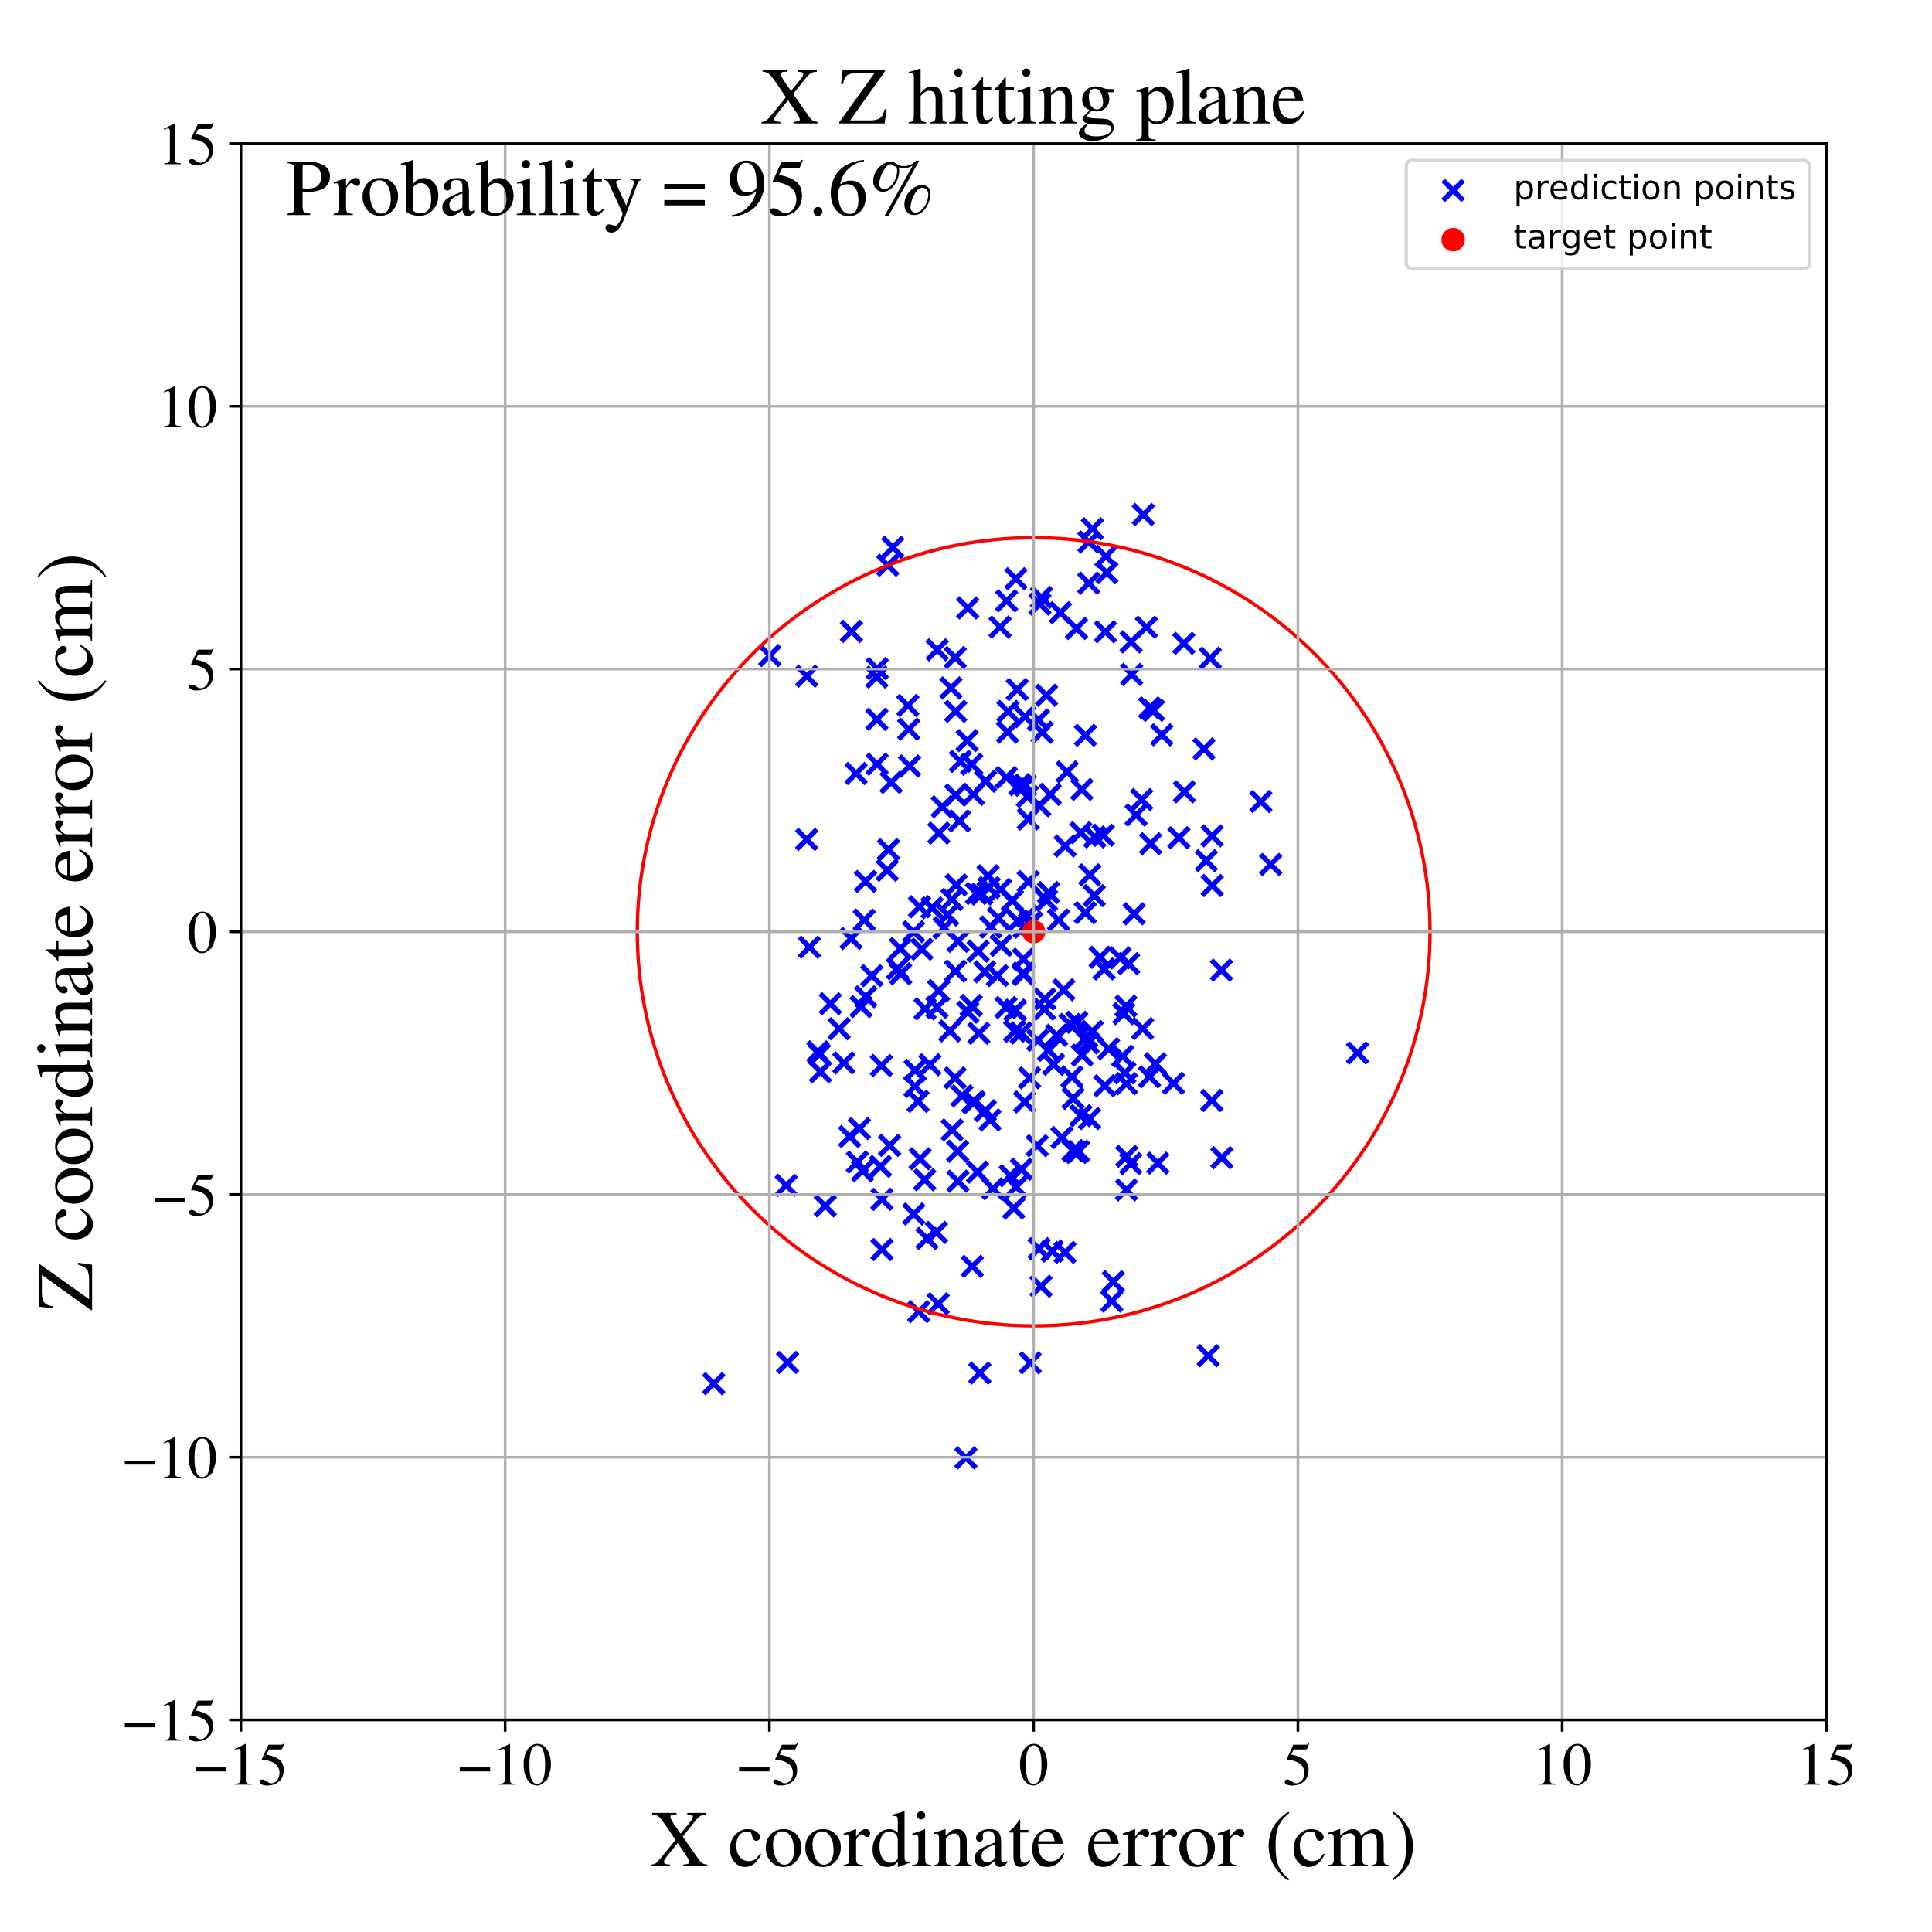 <?xml version="1.0" encoding="utf-8" standalone="no"?>
<!DOCTYPE svg PUBLIC "-//W3C//DTD SVG 1.1//EN"
  "http://www.w3.org/Graphics/SVG/1.1/DTD/svg11.dtd">
<!-- Created with matplotlib (https://matplotlib.org/) -->
<svg height="576pt" version="1.1" viewBox="0 0 576 576" width="576pt" xmlns="http://www.w3.org/2000/svg" xmlns:xlink="http://www.w3.org/1999/xlink">
 <defs>
  <style type="text/css">
*{stroke-linecap:butt;stroke-linejoin:round;}
  </style>
 </defs>
 <g id="figure_1">
  <g id="patch_1">
   <path d="M 0 576 
L 576 576 
L 576 0 
L 0 0 
z
" style="fill:#ffffff;"/>
  </g>
  <g id="axes_1">
   <g id="patch_2">
    <path d="M 71.822 512.784 
L 544.52 512.784 
L 544.52 42.802 
L 71.822 42.802 
z
" style="fill:#ffffff;"/>
   </g>
   <g id="PathCollection_1">
    <defs>
     <path d="M -3 3 
L 3 -3 
M -3 -3 
L 3 3 
" id="m9a06b3398c" style="stroke:#0000ff;stroke-width:1.5;"/>
    </defs>
    <g clip-path="url(#p745d690228)">
     <use style="fill:#0000ff;stroke:#0000ff;stroke-width:1.5;" x="257.661" xlink:href="#m9a06b3398c" y="274.319"/>
     <use style="fill:#0000ff;stroke:#0000ff;stroke-width:1.5;" x="262.929" xlink:href="#m9a06b3398c" y="357.57"/>
     <use style="fill:#0000ff;stroke:#0000ff;stroke-width:1.5;" x="309.782" xlink:href="#m9a06b3398c" y="372.288"/>
     <use style="fill:#0000ff;stroke:#0000ff;stroke-width:1.5;" x="322.236" xlink:href="#m9a06b3398c" y="248.243"/>
     <use style="fill:#0000ff;stroke:#0000ff;stroke-width:1.5;" x="243.853" xlink:href="#m9a06b3398c" y="313.605"/>
     <use style="fill:#0000ff;stroke:#0000ff;stroke-width:1.5;" x="285.507" xlink:href="#m9a06b3398c" y="343.233"/>
     <use style="fill:#0000ff;stroke:#0000ff;stroke-width:1.5;" x="310.041" xlink:href="#m9a06b3398c" y="180.105"/>
     <use style="fill:#0000ff;stroke:#0000ff;stroke-width:1.5;" x="262.948" xlink:href="#m9a06b3398c" y="372.52"/>
     <use style="fill:#0000ff;stroke:#0000ff;stroke-width:1.5;" x="268.429" xlink:href="#m9a06b3398c" y="282.773"/>
     <use style="fill:#0000ff;stroke:#0000ff;stroke-width:1.5;" x="262.779" xlink:href="#m9a06b3398c" y="317.658"/>
     <use style="fill:#0000ff;stroke:#0000ff;stroke-width:1.5;" x="300.022" xlink:href="#m9a06b3398c" y="231.807"/>
     <use style="fill:#0000ff;stroke:#0000ff;stroke-width:1.5;" x="335.053" xlink:href="#m9a06b3398c" y="302.193"/>
     <use style="fill:#0000ff;stroke:#0000ff;stroke-width:1.5;" x="320.971" xlink:href="#m9a06b3398c" y="343.575"/>
     <use style="fill:#0000ff;stroke:#0000ff;stroke-width:1.5;" x="257.16" xlink:href="#m9a06b3398c" y="349.065"/>
     <use style="fill:#0000ff;stroke:#0000ff;stroke-width:1.5;" x="272.769" xlink:href="#m9a06b3398c" y="323.868"/>
     <use style="fill:#0000ff;stroke:#0000ff;stroke-width:1.5;" x="337.211" xlink:href="#m9a06b3398c" y="191.352"/>
     <use style="fill:#0000ff;stroke:#0000ff;stroke-width:1.5;" x="275.786" xlink:href="#m9a06b3398c" y="300.767"/>
     <use style="fill:#0000ff;stroke:#0000ff;stroke-width:1.5;" x="290.197" xlink:href="#m9a06b3398c" y="236.831"/>
     <use style="fill:#0000ff;stroke:#0000ff;stroke-width:1.5;" x="329.986" xlink:href="#m9a06b3398c" y="170.753"/>
     <use style="fill:#0000ff;stroke:#0000ff;stroke-width:1.5;" x="251.599" xlink:href="#m9a06b3398c" y="316.887"/>
     <use style="fill:#0000ff;stroke:#0000ff;stroke-width:1.5;" x="289.562" xlink:href="#m9a06b3398c" y="299.762"/>
     <use style="fill:#0000ff;stroke:#0000ff;stroke-width:1.5;" x="320.948" xlink:href="#m9a06b3398c" y="187.345"/>
     <use style="fill:#0000ff;stroke:#0000ff;stroke-width:1.5;" x="250.189" xlink:href="#m9a06b3398c" y="306.694"/>
     <use style="fill:#0000ff;stroke:#0000ff;stroke-width:1.5;" x="288.348" xlink:href="#m9a06b3398c" y="220.808"/>
     <use style="fill:#0000ff;stroke:#0000ff;stroke-width:1.5;" x="336.487" xlink:href="#m9a06b3398c" y="287.292"/>
     <use style="fill:#0000ff;stroke:#0000ff;stroke-width:1.5;" x="267.558" xlink:href="#m9a06b3398c" y="288.808"/>
     <use style="fill:#0000ff;stroke:#0000ff;stroke-width:1.5;" x="290.499" xlink:href="#m9a06b3398c" y="328.552"/>
     <use style="fill:#0000ff;stroke:#0000ff;stroke-width:1.5;" x="310.492" xlink:href="#m9a06b3398c" y="178.093"/>
     <use style="fill:#0000ff;stroke:#0000ff;stroke-width:1.5;" x="316.158" xlink:href="#m9a06b3398c" y="182.654"/>
     <use style="fill:#0000ff;stroke:#0000ff;stroke-width:1.5;" x="316.591" xlink:href="#m9a06b3398c" y="339.131"/>
     <use style="fill:#0000ff;stroke:#0000ff;stroke-width:1.5;" x="279.856" xlink:href="#m9a06b3398c" y="295.331"/>
     <use style="fill:#0000ff;stroke:#0000ff;stroke-width:1.5;" x="285.599" xlink:href="#m9a06b3398c" y="352.151"/>
     <use style="fill:#0000ff;stroke:#0000ff;stroke-width:1.5;" x="305.703" xlink:href="#m9a06b3398c" y="234.125"/>
     <use style="fill:#0000ff;stroke:#0000ff;stroke-width:1.5;" x="319.577" xlink:href="#m9a06b3398c" y="321.059"/>
     <use style="fill:#0000ff;stroke:#0000ff;stroke-width:1.5;" x="297.654" xlink:href="#m9a06b3398c" y="273.732"/>
     <use style="fill:#0000ff;stroke:#0000ff;stroke-width:1.5;" x="285.648" xlink:href="#m9a06b3398c" y="280.638"/>
     <use style="fill:#0000ff;stroke:#0000ff;stroke-width:1.5;" x="234.81" xlink:href="#m9a06b3398c" y="406.193"/>
     <use style="fill:#0000ff;stroke:#0000ff;stroke-width:1.5;" x="270.918" xlink:href="#m9a06b3398c" y="217.397"/>
     <use style="fill:#0000ff;stroke:#0000ff;stroke-width:1.5;" x="323.568" xlink:href="#m9a06b3398c" y="272.123"/>
     <use style="fill:#0000ff;stroke:#0000ff;stroke-width:1.5;" x="404.735" xlink:href="#m9a06b3398c" y="313.919"/>
     <use style="fill:#0000ff;stroke:#0000ff;stroke-width:1.5;" x="338.111" xlink:href="#m9a06b3398c" y="272.436"/>
     <use style="fill:#0000ff;stroke:#0000ff;stroke-width:1.5;" x="340.858" xlink:href="#m9a06b3398c" y="153.407"/>
     <use style="fill:#0000ff;stroke:#0000ff;stroke-width:1.5;" x="324.908" xlink:href="#m9a06b3398c" y="260.836"/>
     <use style="fill:#0000ff;stroke:#0000ff;stroke-width:1.5;" x="291.094" xlink:href="#m9a06b3398c" y="266.388"/>
     <use style="fill:#0000ff;stroke:#0000ff;stroke-width:1.5;" x="341.774" xlink:href="#m9a06b3398c" y="186.995"/>
     <use style="fill:#0000ff;stroke:#0000ff;stroke-width:1.5;" x="302.225" xlink:href="#m9a06b3398c" y="360.176"/>
     <use style="fill:#0000ff;stroke:#0000ff;stroke-width:1.5;" x="305.549" xlink:href="#m9a06b3398c" y="213.654"/>
     <use style="fill:#0000ff;stroke:#0000ff;stroke-width:1.5;" x="326.241" xlink:href="#m9a06b3398c" y="267.012"/>
     <use style="fill:#0000ff;stroke:#0000ff;stroke-width:1.5;" x="279.362" xlink:href="#m9a06b3398c" y="300.313"/>
     <use style="fill:#0000ff;stroke:#0000ff;stroke-width:1.5;" x="331.902" xlink:href="#m9a06b3398c" y="382.111"/>
     <use style="fill:#0000ff;stroke:#0000ff;stroke-width:1.5;" x="302.874" xlink:href="#m9a06b3398c" y="172.535"/>
     <use style="fill:#0000ff;stroke:#0000ff;stroke-width:1.5;" x="306.288" xlink:href="#m9a06b3398c" y="237.459"/>
     <use style="fill:#0000ff;stroke:#0000ff;stroke-width:1.5;" x="317.545" xlink:href="#m9a06b3398c" y="252.23"/>
     <use style="fill:#0000ff;stroke:#0000ff;stroke-width:1.5;" x="272.42" xlink:href="#m9a06b3398c" y="361.941"/>
     <use style="fill:#0000ff;stroke:#0000ff;stroke-width:1.5;" x="288.525" xlink:href="#m9a06b3398c" y="181.245"/>
     <use style="fill:#0000ff;stroke:#0000ff;stroke-width:1.5;" x="253.318" xlink:href="#m9a06b3398c" y="338.834"/>
     <use style="fill:#0000ff;stroke:#0000ff;stroke-width:1.5;" x="284.919" xlink:href="#m9a06b3398c" y="212.086"/>
     <use style="fill:#0000ff;stroke:#0000ff;stroke-width:1.5;" x="358.932" xlink:href="#m9a06b3398c" y="223.292"/>
     <use style="fill:#0000ff;stroke:#0000ff;stroke-width:1.5;" x="291.626" xlink:href="#m9a06b3398c" y="283.572"/>
     <use style="fill:#0000ff;stroke:#0000ff;stroke-width:1.5;" x="283.867" xlink:href="#m9a06b3398c" y="336.871"/>
     <use style="fill:#0000ff;stroke:#0000ff;stroke-width:1.5;" x="291.831" xlink:href="#m9a06b3398c" y="308.05"/>
     <use style="fill:#0000ff;stroke:#0000ff;stroke-width:1.5;" x="321.037" xlink:href="#m9a06b3398c" y="304.765"/>
     <use style="fill:#0000ff;stroke:#0000ff;stroke-width:1.5;" x="329.176" xlink:href="#m9a06b3398c" y="288.88"/>
     <use style="fill:#0000ff;stroke:#0000ff;stroke-width:1.5;" x="307.586" xlink:href="#m9a06b3398c" y="275.058"/>
     <use style="fill:#0000ff;stroke:#0000ff;stroke-width:1.5;" x="272.371" xlink:href="#m9a06b3398c" y="277.788"/>
     <use style="fill:#0000ff;stroke:#0000ff;stroke-width:1.5;" x="359.636" xlink:href="#m9a06b3398c" y="256.596"/>
     <use style="fill:#0000ff;stroke:#0000ff;stroke-width:1.5;" x="314.123" xlink:href="#m9a06b3398c" y="317.318"/>
     <use style="fill:#0000ff;stroke:#0000ff;stroke-width:1.5;" x="340.366" xlink:href="#m9a06b3398c" y="238.381"/>
     <use style="fill:#0000ff;stroke:#0000ff;stroke-width:1.5;" x="334.715" xlink:href="#m9a06b3398c" y="314.878"/>
     <use style="fill:#0000ff;stroke:#0000ff;stroke-width:1.5;" x="324.601" xlink:href="#m9a06b3398c" y="173.85"/>
     <use style="fill:#0000ff;stroke:#0000ff;stroke-width:1.5;" x="287.977" xlink:href="#m9a06b3398c" y="434.65"/>
     <use style="fill:#0000ff;stroke:#0000ff;stroke-width:1.5;" x="255.252" xlink:href="#m9a06b3398c" y="230.6"/>
     <use style="fill:#0000ff;stroke:#0000ff;stroke-width:1.5;" x="329.72" xlink:href="#m9a06b3398c" y="165.849"/>
     <use style="fill:#0000ff;stroke:#0000ff;stroke-width:1.5;" x="317.506" xlink:href="#m9a06b3398c" y="373.39"/>
     <use style="fill:#0000ff;stroke:#0000ff;stroke-width:1.5;" x="319.016" xlink:href="#m9a06b3398c" y="305.426"/>
     <use style="fill:#0000ff;stroke:#0000ff;stroke-width:1.5;" x="286.047" xlink:href="#m9a06b3398c" y="244.759"/>
     <use style="fill:#0000ff;stroke:#0000ff;stroke-width:1.5;" x="294.588" xlink:href="#m9a06b3398c" y="261.115"/>
     <use style="fill:#0000ff;stroke:#0000ff;stroke-width:1.5;" x="281.474" xlink:href="#m9a06b3398c" y="276.599"/>
     <use style="fill:#0000ff;stroke:#0000ff;stroke-width:1.5;" x="313.101" xlink:href="#m9a06b3398c" y="236.829"/>
     <use style="fill:#0000ff;stroke:#0000ff;stroke-width:1.5;" x="364.292" xlink:href="#m9a06b3398c" y="345.154"/>
     <use style="fill:#0000ff;stroke:#0000ff;stroke-width:1.5;" x="305.184" xlink:href="#m9a06b3398c" y="290.565"/>
     <use style="fill:#0000ff;stroke:#0000ff;stroke-width:1.5;" x="331.471" xlink:href="#m9a06b3398c" y="387.889"/>
     <use style="fill:#0000ff;stroke:#0000ff;stroke-width:1.5;" x="360.217" xlink:href="#m9a06b3398c" y="404.179"/>
     <use style="fill:#0000ff;stroke:#0000ff;stroke-width:1.5;" x="345.191" xlink:href="#m9a06b3398c" y="346.774"/>
     <use style="fill:#0000ff;stroke:#0000ff;stroke-width:1.5;" x="300.514" xlink:href="#m9a06b3398c" y="212.094"/>
     <use style="fill:#0000ff;stroke:#0000ff;stroke-width:1.5;" x="274.149" xlink:href="#m9a06b3398c" y="270.339"/>
     <use style="fill:#0000ff;stroke:#0000ff;stroke-width:1.5;" x="309.629" xlink:href="#m9a06b3398c" y="214.626"/>
     <use style="fill:#0000ff;stroke:#0000ff;stroke-width:1.5;" x="296.044" xlink:href="#m9a06b3398c" y="354.397"/>
     <use style="fill:#0000ff;stroke:#0000ff;stroke-width:1.5;" x="277.89" xlink:href="#m9a06b3398c" y="270.669"/>
     <use style="fill:#0000ff;stroke:#0000ff;stroke-width:1.5;" x="289.698" xlink:href="#m9a06b3398c" y="227.867"/>
     <use style="fill:#0000ff;stroke:#0000ff;stroke-width:1.5;" x="300.379" xlink:href="#m9a06b3398c" y="218.274"/>
     <use style="fill:#0000ff;stroke:#0000ff;stroke-width:1.5;" x="286.316" xlink:href="#m9a06b3398c" y="226.997"/>
     <use style="fill:#0000ff;stroke:#0000ff;stroke-width:1.5;" x="283.82" xlink:href="#m9a06b3398c" y="268.161"/>
     <use style="fill:#0000ff;stroke:#0000ff;stroke-width:1.5;" x="311.365" xlink:href="#m9a06b3398c" y="300.858"/>
     <use style="fill:#0000ff;stroke:#0000ff;stroke-width:1.5;" x="261.514" xlink:href="#m9a06b3398c" y="227.82"/>
     <use style="fill:#0000ff;stroke:#0000ff;stroke-width:1.5;" x="317.16" xlink:href="#m9a06b3398c" y="295.095"/>
     <use style="fill:#0000ff;stroke:#0000ff;stroke-width:1.5;" x="310.678" xlink:href="#m9a06b3398c" y="218.316"/>
     <use style="fill:#0000ff;stroke:#0000ff;stroke-width:1.5;" x="284.741" xlink:href="#m9a06b3398c" y="321.352"/>
     <use style="fill:#0000ff;stroke:#0000ff;stroke-width:1.5;" x="264.516" xlink:href="#m9a06b3398c" y="259.471"/>
     <use style="fill:#0000ff;stroke:#0000ff;stroke-width:1.5;" x="253.735" xlink:href="#m9a06b3398c" y="279.807"/>
     <use style="fill:#0000ff;stroke:#0000ff;stroke-width:1.5;" x="265.225" xlink:href="#m9a06b3398c" y="341.473"/>
     <use style="fill:#0000ff;stroke:#0000ff;stroke-width:1.5;" x="324.643" xlink:href="#m9a06b3398c" y="161.574"/>
     <use style="fill:#0000ff;stroke:#0000ff;stroke-width:1.5;" x="302.495" xlink:href="#m9a06b3398c" y="307.456"/>
     <use style="fill:#0000ff;stroke:#0000ff;stroke-width:1.5;" x="322.528" xlink:href="#m9a06b3398c" y="235.363"/>
     <use style="fill:#0000ff;stroke:#0000ff;stroke-width:1.5;" x="305.12" xlink:href="#m9a06b3398c" y="290.11"/>
     <use style="fill:#0000ff;stroke:#0000ff;stroke-width:1.5;" x="302.935" xlink:href="#m9a06b3398c" y="353.884"/>
     <use style="fill:#0000ff;stroke:#0000ff;stroke-width:1.5;" x="256.71" xlink:href="#m9a06b3398c" y="300.12"/>
     <use style="fill:#0000ff;stroke:#0000ff;stroke-width:1.5;" x="280.898" xlink:href="#m9a06b3398c" y="240.535"/>
     <use style="fill:#0000ff;stroke:#0000ff;stroke-width:1.5;" x="323.96" xlink:href="#m9a06b3398c" y="309.154"/>
     <use style="fill:#0000ff;stroke:#0000ff;stroke-width:1.5;" x="312.583" xlink:href="#m9a06b3398c" y="266.092"/>
     <use style="fill:#0000ff;stroke:#0000ff;stroke-width:1.5;" x="342.712" xlink:href="#m9a06b3398c" y="321.035"/>
     <use style="fill:#0000ff;stroke:#0000ff;stroke-width:1.5;" x="312.595" xlink:href="#m9a06b3398c" y="313.118"/>
     <use style="fill:#0000ff;stroke:#0000ff;stroke-width:1.5;" x="261.538" xlink:href="#m9a06b3398c" y="199.326"/>
     <use style="fill:#0000ff;stroke:#0000ff;stroke-width:1.5;" x="256.212" xlink:href="#m9a06b3398c" y="336.448"/>
     <use style="fill:#0000ff;stroke:#0000ff;stroke-width:1.5;" x="212.793" xlink:href="#m9a06b3398c" y="412.519"/>
     <use style="fill:#0000ff;stroke:#0000ff;stroke-width:1.5;" x="229.493" xlink:href="#m9a06b3398c" y="195.451"/>
     <use style="fill:#0000ff;stroke:#0000ff;stroke-width:1.5;" x="361.359" xlink:href="#m9a06b3398c" y="249.206"/>
     <use style="fill:#0000ff;stroke:#0000ff;stroke-width:1.5;" x="305.355" xlink:href="#m9a06b3398c" y="276.408"/>
     <use style="fill:#0000ff;stroke:#0000ff;stroke-width:1.5;" x="284.864" xlink:href="#m9a06b3398c" y="289.513"/>
     <use style="fill:#0000ff;stroke:#0000ff;stroke-width:1.5;" x="298.248" xlink:href="#m9a06b3398c" y="265.203"/>
     <use style="fill:#0000ff;stroke:#0000ff;stroke-width:1.5;" x="327.99" xlink:href="#m9a06b3398c" y="285.398"/>
     <use style="fill:#0000ff;stroke:#0000ff;stroke-width:1.5;" x="352.944" xlink:href="#m9a06b3398c" y="191.803"/>
     <use style="fill:#0000ff;stroke:#0000ff;stroke-width:1.5;" x="285.093" xlink:href="#m9a06b3398c" y="263.829"/>
     <use style="fill:#0000ff;stroke:#0000ff;stroke-width:1.5;" x="337.104" xlink:href="#m9a06b3398c" y="346.91"/>
     <use style="fill:#0000ff;stroke:#0000ff;stroke-width:1.5;" x="261.423" xlink:href="#m9a06b3398c" y="201.861"/>
     <use style="fill:#0000ff;stroke:#0000ff;stroke-width:1.5;" x="283.169" xlink:href="#m9a06b3398c" y="307.372"/>
     <use style="fill:#0000ff;stroke:#0000ff;stroke-width:1.5;" x="291.437" xlink:href="#m9a06b3398c" y="349.449"/>
     <use style="fill:#0000ff;stroke:#0000ff;stroke-width:1.5;" x="283.518" xlink:href="#m9a06b3398c" y="205.106"/>
     <use style="fill:#0000ff;stroke:#0000ff;stroke-width:1.5;" x="315.599" xlink:href="#m9a06b3398c" y="274.284"/>
     <use style="fill:#0000ff;stroke:#0000ff;stroke-width:1.5;" x="286.792" xlink:href="#m9a06b3398c" y="326.722"/>
     <use style="fill:#0000ff;stroke:#0000ff;stroke-width:1.5;" x="258.051" xlink:href="#m9a06b3398c" y="262.784"/>
     <use style="fill:#0000ff;stroke:#0000ff;stroke-width:1.5;" x="340.659" xlink:href="#m9a06b3398c" y="306.672"/>
     <use style="fill:#0000ff;stroke:#0000ff;stroke-width:1.5;" x="324.82" xlink:href="#m9a06b3398c" y="333.475"/>
     <use style="fill:#0000ff;stroke:#0000ff;stroke-width:1.5;" x="305.492" xlink:href="#m9a06b3398c" y="328.522"/>
     <use style="fill:#0000ff;stroke:#0000ff;stroke-width:1.5;" x="335.794" xlink:href="#m9a06b3398c" y="323.077"/>
     <use style="fill:#0000ff;stroke:#0000ff;stroke-width:1.5;" x="289.877" xlink:href="#m9a06b3398c" y="377.55"/>
     <use style="fill:#0000ff;stroke:#0000ff;stroke-width:1.5;" x="279.191" xlink:href="#m9a06b3398c" y="367.42"/>
     <use style="fill:#0000ff;stroke:#0000ff;stroke-width:1.5;" x="247.558" xlink:href="#m9a06b3398c" y="299.245"/>
     <use style="fill:#0000ff;stroke:#0000ff;stroke-width:1.5;" x="264.668" xlink:href="#m9a06b3398c" y="168.508"/>
     <use style="fill:#0000ff;stroke:#0000ff;stroke-width:1.5;" x="323.603" xlink:href="#m9a06b3398c" y="219.217"/>
     <use style="fill:#0000ff;stroke:#0000ff;stroke-width:1.5;" x="375.91" xlink:href="#m9a06b3398c" y="238.969"/>
     <use style="fill:#0000ff;stroke:#0000ff;stroke-width:1.5;" x="310.355" xlink:href="#m9a06b3398c" y="383.478"/>
     <use style="fill:#0000ff;stroke:#0000ff;stroke-width:1.5;" x="293.607" xlink:href="#m9a06b3398c" y="289.729"/>
     <use style="fill:#0000ff;stroke:#0000ff;stroke-width:1.5;" x="311.468" xlink:href="#m9a06b3398c" y="297.817"/>
     <use style="fill:#0000ff;stroke:#0000ff;stroke-width:1.5;" x="378.845" xlink:href="#m9a06b3398c" y="257.73"/>
     <use style="fill:#0000ff;stroke:#0000ff;stroke-width:1.5;" x="295.417" xlink:href="#m9a06b3398c" y="276.379"/>
     <use style="fill:#0000ff;stroke:#0000ff;stroke-width:1.5;" x="302.592" xlink:href="#m9a06b3398c" y="301.24"/>
     <use style="fill:#0000ff;stroke:#0000ff;stroke-width:1.5;" x="240.533" xlink:href="#m9a06b3398c" y="201.585"/>
     <use style="fill:#0000ff;stroke:#0000ff;stroke-width:1.5;" x="268.523" xlink:href="#m9a06b3398c" y="290.312"/>
     <use style="fill:#0000ff;stroke:#0000ff;stroke-width:1.5;" x="246.031" xlink:href="#m9a06b3398c" y="359.5"/>
     <use style="fill:#0000ff;stroke:#0000ff;stroke-width:1.5;" x="298.153" xlink:href="#m9a06b3398c" y="186.958"/>
     <use style="fill:#0000ff;stroke:#0000ff;stroke-width:1.5;" x="301.151" xlink:href="#m9a06b3398c" y="350.515"/>
     <use style="fill:#0000ff;stroke:#0000ff;stroke-width:1.5;" x="309.4" xlink:href="#m9a06b3398c" y="310.172"/>
     <use style="fill:#0000ff;stroke:#0000ff;stroke-width:1.5;" x="265.675" xlink:href="#m9a06b3398c" y="233.275"/>
     <use style="fill:#0000ff;stroke:#0000ff;stroke-width:1.5;" x="313.708" xlink:href="#m9a06b3398c" y="372.985"/>
     <use style="fill:#0000ff;stroke:#0000ff;stroke-width:1.5;" x="301.829" xlink:href="#m9a06b3398c" y="268.445"/>
     <use style="fill:#0000ff;stroke:#0000ff;stroke-width:1.5;" x="295.149" xlink:href="#m9a06b3398c" y="333.889"/>
     <use style="fill:#0000ff;stroke:#0000ff;stroke-width:1.5;" x="330.514" xlink:href="#m9a06b3398c" y="312.674"/>
     <use style="fill:#0000ff;stroke:#0000ff;stroke-width:1.5;" x="282.524" xlink:href="#m9a06b3398c" y="272.796"/>
     <use style="fill:#0000ff;stroke:#0000ff;stroke-width:1.5;" x="289.983" xlink:href="#m9a06b3398c" y="328.625"/>
     <use style="fill:#0000ff;stroke:#0000ff;stroke-width:1.5;" x="305.132" xlink:href="#m9a06b3398c" y="285.956"/>
     <use style="fill:#0000ff;stroke:#0000ff;stroke-width:1.5;" x="306.958" xlink:href="#m9a06b3398c" y="321.331"/>
     <use style="fill:#0000ff;stroke:#0000ff;stroke-width:1.5;" x="304.418" xlink:href="#m9a06b3398c" y="307.964"/>
     <use style="fill:#0000ff;stroke:#0000ff;stroke-width:1.5;" x="244.29" xlink:href="#m9a06b3398c" y="314.337"/>
     <use style="fill:#0000ff;stroke:#0000ff;stroke-width:1.5;" x="315.041" xlink:href="#m9a06b3398c" y="308.644"/>
     <use style="fill:#0000ff;stroke:#0000ff;stroke-width:1.5;" x="244.607" xlink:href="#m9a06b3398c" y="319.558"/>
     <use style="fill:#0000ff;stroke:#0000ff;stroke-width:1.5;" x="277.232" xlink:href="#m9a06b3398c" y="317.43"/>
     <use style="fill:#0000ff;stroke:#0000ff;stroke-width:1.5;" x="329.382" xlink:href="#m9a06b3398c" y="323.708"/>
     <use style="fill:#0000ff;stroke:#0000ff;stroke-width:1.5;" x="310.001" xlink:href="#m9a06b3398c" y="240.244"/>
     <use style="fill:#0000ff;stroke:#0000ff;stroke-width:1.5;" x="276.373" xlink:href="#m9a06b3398c" y="369.23"/>
     <use style="fill:#0000ff;stroke:#0000ff;stroke-width:1.5;" x="321.518" xlink:href="#m9a06b3398c" y="343.247"/>
     <use style="fill:#0000ff;stroke:#0000ff;stroke-width:1.5;" x="274.328" xlink:href="#m9a06b3398c" y="345.477"/>
     <use style="fill:#0000ff;stroke:#0000ff;stroke-width:1.5;" x="307.168" xlink:href="#m9a06b3398c" y="406.313"/>
     <use style="fill:#0000ff;stroke:#0000ff;stroke-width:1.5;" x="279.904" xlink:href="#m9a06b3398c" y="248.376"/>
     <use style="fill:#0000ff;stroke:#0000ff;stroke-width:1.5;" x="271.177" xlink:href="#m9a06b3398c" y="228.379"/>
     <use style="fill:#0000ff;stroke:#0000ff;stroke-width:1.5;" x="353.115" xlink:href="#m9a06b3398c" y="236.071"/>
     <use style="fill:#0000ff;stroke:#0000ff;stroke-width:1.5;" x="275.69" xlink:href="#m9a06b3398c" y="351.73"/>
     <use style="fill:#0000ff;stroke:#0000ff;stroke-width:1.5;" x="335.359" xlink:href="#m9a06b3398c" y="319.843"/>
     <use style="fill:#0000ff;stroke:#0000ff;stroke-width:1.5;" x="328.933" xlink:href="#m9a06b3398c" y="249.034"/>
     <use style="fill:#0000ff;stroke:#0000ff;stroke-width:1.5;" x="261.43" xlink:href="#m9a06b3398c" y="214.471"/>
     <use style="fill:#0000ff;stroke:#0000ff;stroke-width:1.5;" x="322.242" xlink:href="#m9a06b3398c" y="332.624"/>
     <use style="fill:#0000ff;stroke:#0000ff;stroke-width:1.5;" x="304.524" xlink:href="#m9a06b3398c" y="348.596"/>
     <use style="fill:#0000ff;stroke:#0000ff;stroke-width:1.5;" x="234.405" xlink:href="#m9a06b3398c" y="353.41"/>
     <use style="fill:#0000ff;stroke:#0000ff;stroke-width:1.5;" x="297.351" xlink:href="#m9a06b3398c" y="290.853"/>
     <use style="fill:#0000ff;stroke:#0000ff;stroke-width:1.5;" x="349.854" xlink:href="#m9a06b3398c" y="322.969"/>
     <use style="fill:#0000ff;stroke:#0000ff;stroke-width:1.5;" x="306.946" xlink:href="#m9a06b3398c" y="275.408"/>
     <use style="fill:#0000ff;stroke:#0000ff;stroke-width:1.5;" x="273.706" xlink:href="#m9a06b3398c" y="328.348"/>
     <use style="fill:#0000ff;stroke:#0000ff;stroke-width:1.5;" x="344.459" xlink:href="#m9a06b3398c" y="317.141"/>
     <use style="fill:#0000ff;stroke:#0000ff;stroke-width:1.5;" x="360.828" xlink:href="#m9a06b3398c" y="196.226"/>
     <use style="fill:#0000ff;stroke:#0000ff;stroke-width:1.5;" x="292.124" xlink:href="#m9a06b3398c" y="409.348"/>
     <use style="fill:#0000ff;stroke:#0000ff;stroke-width:1.5;" x="325.63" xlink:href="#m9a06b3398c" y="307.498"/>
     <use style="fill:#0000ff;stroke:#0000ff;stroke-width:1.5;" x="299.921" xlink:href="#m9a06b3398c" y="300.381"/>
     <use style="fill:#0000ff;stroke:#0000ff;stroke-width:1.5;" x="303.389" xlink:href="#m9a06b3398c" y="274.602"/>
     <use style="fill:#0000ff;stroke:#0000ff;stroke-width:1.5;" x="264.889" xlink:href="#m9a06b3398c" y="253.291"/>
     <use style="fill:#0000ff;stroke:#0000ff;stroke-width:1.5;" x="335.914" xlink:href="#m9a06b3398c" y="344.749"/>
     <use style="fill:#0000ff;stroke:#0000ff;stroke-width:1.5;" x="319.93" xlink:href="#m9a06b3398c" y="327.451"/>
     <use style="fill:#0000ff;stroke:#0000ff;stroke-width:1.5;" x="361.286" xlink:href="#m9a06b3398c" y="328.101"/>
     <use style="fill:#0000ff;stroke:#0000ff;stroke-width:1.5;" x="322.642" xlink:href="#m9a06b3398c" y="314.557"/>
     <use style="fill:#0000ff;stroke:#0000ff;stroke-width:1.5;" x="338.709" xlink:href="#m9a06b3398c" y="242.987"/>
     <use style="fill:#0000ff;stroke:#0000ff;stroke-width:1.5;" x="298.453" xlink:href="#m9a06b3398c" y="281.889"/>
     <use style="fill:#0000ff;stroke:#0000ff;stroke-width:1.5;" x="241.319" xlink:href="#m9a06b3398c" y="282.392"/>
     <use style="fill:#0000ff;stroke:#0000ff;stroke-width:1.5;" x="288.538" xlink:href="#m9a06b3398c" y="301.755"/>
     <use style="fill:#0000ff;stroke:#0000ff;stroke-width:1.5;" x="284.936" xlink:href="#m9a06b3398c" y="237.035"/>
     <use style="fill:#0000ff;stroke:#0000ff;stroke-width:1.5;" x="294.9" xlink:href="#m9a06b3398c" y="264.651"/>
     <use style="fill:#0000ff;stroke:#0000ff;stroke-width:1.5;" x="258.105" xlink:href="#m9a06b3398c" y="297.157"/>
     <use style="fill:#0000ff;stroke:#0000ff;stroke-width:1.5;" x="303.271" xlink:href="#m9a06b3398c" y="205.575"/>
     <use style="fill:#0000ff;stroke:#0000ff;stroke-width:1.5;" x="302.758" xlink:href="#m9a06b3398c" y="301.213"/>
     <use style="fill:#0000ff;stroke:#0000ff;stroke-width:1.5;" x="273.92" xlink:href="#m9a06b3398c" y="391.057"/>
     <use style="fill:#0000ff;stroke:#0000ff;stroke-width:1.5;" x="337.394" xlink:href="#m9a06b3398c" y="201.075"/>
     <use style="fill:#0000ff;stroke:#0000ff;stroke-width:1.5;" x="351.468" xlink:href="#m9a06b3398c" y="249.762"/>
     <use style="fill:#0000ff;stroke:#0000ff;stroke-width:1.5;" x="361.393" xlink:href="#m9a06b3398c" y="264.004"/>
     <use style="fill:#0000ff;stroke:#0000ff;stroke-width:1.5;" x="284.792" xlink:href="#m9a06b3398c" y="196.03"/>
     <use style="fill:#0000ff;stroke:#0000ff;stroke-width:1.5;" x="262.499" xlink:href="#m9a06b3398c" y="347.756"/>
     <use style="fill:#0000ff;stroke:#0000ff;stroke-width:1.5;" x="304.027" xlink:href="#m9a06b3398c" y="233.933"/>
     <use style="fill:#0000ff;stroke:#0000ff;stroke-width:1.5;" x="346.366" xlink:href="#m9a06b3398c" y="219.082"/>
     <use style="fill:#0000ff;stroke:#0000ff;stroke-width:1.5;" x="270.683" xlink:href="#m9a06b3398c" y="210.321"/>
     <use style="fill:#0000ff;stroke:#0000ff;stroke-width:1.5;" x="306.562" xlink:href="#m9a06b3398c" y="244.195"/>
     <use style="fill:#0000ff;stroke:#0000ff;stroke-width:1.5;" x="240.514" xlink:href="#m9a06b3398c" y="250.264"/>
     <use style="fill:#0000ff;stroke:#0000ff;stroke-width:1.5;" x="335.676" xlink:href="#m9a06b3398c" y="299.951"/>
     <use style="fill:#0000ff;stroke:#0000ff;stroke-width:1.5;" x="311.998" xlink:href="#m9a06b3398c" y="207.285"/>
     <use style="fill:#0000ff;stroke:#0000ff;stroke-width:1.5;" x="343.031" xlink:href="#m9a06b3398c" y="251.536"/>
     <use style="fill:#0000ff;stroke:#0000ff;stroke-width:1.5;" x="293.838" xlink:href="#m9a06b3398c" y="232.899"/>
     <use style="fill:#0000ff;stroke:#0000ff;stroke-width:1.5;" x="343.89" xlink:href="#m9a06b3398c" y="211.79"/>
     <use style="fill:#0000ff;stroke:#0000ff;stroke-width:1.5;" x="293.759" xlink:href="#m9a06b3398c" y="331.152"/>
     <use style="fill:#0000ff;stroke:#0000ff;stroke-width:1.5;" x="300.114" xlink:href="#m9a06b3398c" y="179.112"/>
     <use style="fill:#0000ff;stroke:#0000ff;stroke-width:1.5;" x="279.697" xlink:href="#m9a06b3398c" y="388.712"/>
     <use style="fill:#0000ff;stroke:#0000ff;stroke-width:1.5;" x="253.854" xlink:href="#m9a06b3398c" y="188.228"/>
     <use style="fill:#0000ff;stroke:#0000ff;stroke-width:1.5;" x="279.406" xlink:href="#m9a06b3398c" y="193.731"/>
     <use style="fill:#0000ff;stroke:#0000ff;stroke-width:1.5;" x="272.819" xlink:href="#m9a06b3398c" y="319.114"/>
     <use style="fill:#0000ff;stroke:#0000ff;stroke-width:1.5;" x="266.18" xlink:href="#m9a06b3398c" y="163.175"/>
     <use style="fill:#0000ff;stroke:#0000ff;stroke-width:1.5;" x="255.613" xlink:href="#m9a06b3398c" y="346.441"/>
     <use style="fill:#0000ff;stroke:#0000ff;stroke-width:1.5;" x="309.23" xlink:href="#m9a06b3398c" y="341.575"/>
     <use style="fill:#0000ff;stroke:#0000ff;stroke-width:1.5;" x="333.937" xlink:href="#m9a06b3398c" y="285.585"/>
     <use style="fill:#0000ff;stroke:#0000ff;stroke-width:1.5;" x="274.832" xlink:href="#m9a06b3398c" y="282.99"/>
     <use style="fill:#0000ff;stroke:#0000ff;stroke-width:1.5;" x="329.552" xlink:href="#m9a06b3398c" y="188.352"/>
     <use style="fill:#0000ff;stroke:#0000ff;stroke-width:1.5;" x="326.41" xlink:href="#m9a06b3398c" y="249.538"/>
     <use style="fill:#0000ff;stroke:#0000ff;stroke-width:1.5;" x="259.921" xlink:href="#m9a06b3398c" y="290.882"/>
     <use style="fill:#0000ff;stroke:#0000ff;stroke-width:1.5;" x="311.997" xlink:href="#m9a06b3398c" y="268.407"/>
     <use style="fill:#0000ff;stroke:#0000ff;stroke-width:1.5;" x="364.156" xlink:href="#m9a06b3398c" y="289.226"/>
     <use style="fill:#0000ff;stroke:#0000ff;stroke-width:1.5;" x="335.839" xlink:href="#m9a06b3398c" y="354.759"/>
     <use style="fill:#0000ff;stroke:#0000ff;stroke-width:1.5;" x="319.879" xlink:href="#m9a06b3398c" y="343.039"/>
     <use style="fill:#0000ff;stroke:#0000ff;stroke-width:1.5;" x="318.155" xlink:href="#m9a06b3398c" y="230.127"/>
     <use style="fill:#0000ff;stroke:#0000ff;stroke-width:1.5;" x="306.127" xlink:href="#m9a06b3398c" y="273.132"/>
     <use style="fill:#0000ff;stroke:#0000ff;stroke-width:1.5;" x="324.382" xlink:href="#m9a06b3398c" y="310.926"/>
     <use style="fill:#0000ff;stroke:#0000ff;stroke-width:1.5;" x="306.549" xlink:href="#m9a06b3398c" y="262.84"/>
     <use style="fill:#0000ff;stroke:#0000ff;stroke-width:1.5;" x="292.707" xlink:href="#m9a06b3398c" y="266.572"/>
     <use style="fill:#0000ff;stroke:#0000ff;stroke-width:1.5;" x="342.746" xlink:href="#m9a06b3398c" y="211.048"/>
     <use style="fill:#0000ff;stroke:#0000ff;stroke-width:1.5;" x="325.672" xlink:href="#m9a06b3398c" y="157.647"/>
    </g>
   </g>
   <g id="PathCollection_2">
    <defs>
     <path d="M 0 3 
C 0.796 3 1.559 2.684 2.121 2.121 
C 2.684 1.559 3 0.796 3 0 
C 3 -0.796 2.684 -1.559 2.121 -2.121 
C 1.559 -2.684 0.796 -3 0 -3 
C -0.796 -3 -1.559 -2.684 -2.121 -2.121 
C -2.684 -1.559 -3 -0.796 -3 0 
C -3 0.796 -2.684 1.559 -2.121 2.121 
C -1.559 2.684 -0.796 3 0 3 
z
" id="ma8833077ff" style="stroke:#ff0000;"/>
    </defs>
    <g clip-path="url(#p745d690228)">
     <use style="fill:#ff0000;stroke:#ff0000;" x="308.171" xlink:href="#ma8833077ff" y="277.793"/>
    </g>
   </g>
   <g id="patch_3">
    <path clip-path="url(#p745d690228)" d="M 308.171 395.288 
C 339.511 395.288 369.572 382.908 391.733 360.875 
C 413.894 338.841 426.346 308.953 426.346 277.793 
C 426.346 246.633 413.894 216.745 391.733 194.711 
C 369.572 172.677 339.511 160.297 308.171 160.297 
C 276.831 160.297 246.77 172.677 224.609 194.711 
C 202.448 216.745 189.997 246.633 189.997 277.793 
C 189.997 308.953 202.448 338.841 224.609 360.875 
C 246.77 382.908 276.831 395.288 308.171 395.288 
z
" style="fill:none;stroke:#ff0000;stroke-linejoin:miter;"/>
   </g>
   <g id="matplotlib.axis_1">
    <g id="xtick_1">
     <g id="line2d_1">
      <path clip-path="url(#p745d690228)" d="M 71.822 512.784 
L 71.822 42.802 
" style="fill:none;stroke:#b0b0b0;stroke-linecap:square;stroke-width:0.8;"/>
     </g>
     <g id="line2d_2">
      <defs>
       <path d="M 0 0 
L 0 3.5 
" id="m556187fdd1" style="stroke:#000000;stroke-width:0.8;"/>
      </defs>
      <g>
       <use style="stroke:#000000;stroke-width:0.8;" x="71.822" xlink:href="#m556187fdd1" y="512.784"/>
      </g>
     </g>
     <g id="text_1">
      <!-- −15 -->
      <defs>
       <path d="M 3 22 
L 3 28.594 
L 53.406 28.594 
L 53.406 22 
z
" id="FreeSerif-8722"/>
       <path d="M 18.297 59.297 
Q 16.5 59.297 11.094 57.094 
L 11.094 58.5 
L 29.094 67.594 
L 29.906 67.406 
L 29.906 7.406 
Q 29.906 3.797 31.703 2.688 
Q 33.5 1.594 39.406 1.5 
L 39.406 0 
L 11.797 0 
L 11.797 1.5 
Q 17.406 1.703 19.344 3.141 
Q 21.297 4.594 21.297 9.297 
L 21.297 54.594 
Q 21.297 59.297 18.297 59.297 
z
" id="FreeSerif-49"/>
       <path d="M 35.703 19.406 
Q 35.703 24.703 33.344 28.797 
Q 31 32.906 27.641 35.156 
Q 24.297 37.406 20.141 38.844 
Q 16 40.297 12.953 40.75 
Q 9.906 41.203 7.594 41.203 
Q 6.406 41.203 6.406 42 
Q 6.406 42.297 6.5 42.5 
L 17.406 66.203 
L 38.297 66.203 
Q 39.906 66.203 40.844 66.703 
Q 41.797 67.203 42.906 68.797 
L 43.797 68.094 
L 40 59.203 
Q 39.594 58.297 37.703 58.297 
L 18.094 58.297 
L 13.906 49.797 
Q 28.5 47.203 35.594 41.344 
Q 42.703 35.5 42.703 24.203 
Q 42.703 18.297 40.844 13.688 
Q 39 9.094 36.141 6.297 
Q 33.297 3.5 29.547 1.703 
Q 25.797 -0.094 22.344 -0.75 
Q 18.906 -1.406 15.406 -1.406 
Q 9.797 -1.406 6.5 0.25 
Q 3.203 1.906 3.203 4.797 
Q 3.203 8.5 7.5 8.5 
Q 10.297 8.5 14.75 5.391 
Q 19.203 2.297 21.797 2.297 
Q 27.703 2.297 31.703 7.25 
Q 35.703 12.203 35.703 19.406 
z
" id="FreeSerif-53"/>
      </defs>
      <g transform="translate(57.746 532.077)scale(0.18 -0.18)">
       <use xlink:href="#FreeSerif-8722"/>
       <use x="56.4" xlink:href="#FreeSerif-49"/>
       <use x="106.4" xlink:href="#FreeSerif-53"/>
      </g>
     </g>
    </g>
    <g id="xtick_2">
     <g id="line2d_3">
      <path clip-path="url(#p745d690228)" d="M 150.605 512.784 
L 150.605 42.802 
" style="fill:none;stroke:#b0b0b0;stroke-linecap:square;stroke-width:0.8;"/>
     </g>
     <g id="line2d_4">
      <g>
       <use style="stroke:#000000;stroke-width:0.8;" x="150.605" xlink:href="#m556187fdd1" y="512.784"/>
      </g>
     </g>
     <g id="text_2">
      <!-- −10 -->
      <defs>
       <path d="M 47.594 17.797 
Q 35.203 -1.406 25 -1.406 
Q 14.797 -1.406 8.594 8.391 
Q 2.406 18.203 2.406 33.594 
Q 2.406 48.094 8.594 57.844 
Q 14.797 67.594 25.406 67.594 
Q 35.203 67.594 41.391 58 
Q 47.594 48.406 47.594 33 
Q 47.594 17.797 35.203 -1.406 
z
M 25.094 65 
Q 12 65 12 32.703 
Q 12 1.203 25 1.203 
Q 38 1.203 38 32.797 
Q 38 48.5 34.703 56.75 
Q 31.406 65 25.094 65 
z
" id="FreeSerif-48"/>
      </defs>
      <g transform="translate(136.529 532.077)scale(0.18 -0.18)">
       <use xlink:href="#FreeSerif-8722"/>
       <use x="56.4" xlink:href="#FreeSerif-49"/>
       <use x="106.4" xlink:href="#FreeSerif-48"/>
      </g>
     </g>
    </g>
    <g id="xtick_3">
     <g id="line2d_5">
      <path clip-path="url(#p745d690228)" d="M 229.388 512.784 
L 229.388 42.802 
" style="fill:none;stroke:#b0b0b0;stroke-linecap:square;stroke-width:0.8;"/>
     </g>
     <g id="line2d_6">
      <g>
       <use style="stroke:#000000;stroke-width:0.8;" x="229.388" xlink:href="#m556187fdd1" y="512.784"/>
      </g>
     </g>
     <g id="text_3">
      <!-- −5 -->
      <g transform="translate(219.812 532.077)scale(0.18 -0.18)">
       <use xlink:href="#FreeSerif-8722"/>
       <use x="56.4" xlink:href="#FreeSerif-53"/>
      </g>
     </g>
    </g>
    <g id="xtick_4">
     <g id="line2d_7">
      <path clip-path="url(#p745d690228)" d="M 308.171 512.784 
L 308.171 42.802 
" style="fill:none;stroke:#b0b0b0;stroke-linecap:square;stroke-width:0.8;"/>
     </g>
     <g id="line2d_8">
      <g>
       <use style="stroke:#000000;stroke-width:0.8;" x="308.171" xlink:href="#m556187fdd1" y="512.784"/>
      </g>
     </g>
     <g id="text_4">
      <!-- 0 -->
      <g transform="translate(303.671 532.077)scale(0.18 -0.18)">
       <use xlink:href="#FreeSerif-48"/>
      </g>
     </g>
    </g>
    <g id="xtick_5">
     <g id="line2d_9">
      <path clip-path="url(#p745d690228)" d="M 386.954 512.784 
L 386.954 42.802 
" style="fill:none;stroke:#b0b0b0;stroke-linecap:square;stroke-width:0.8;"/>
     </g>
     <g id="line2d_10">
      <g>
       <use style="stroke:#000000;stroke-width:0.8;" x="386.954" xlink:href="#m556187fdd1" y="512.784"/>
      </g>
     </g>
     <g id="text_5">
      <!-- 5 -->
      <g transform="translate(382.454 532.077)scale(0.18 -0.18)">
       <use xlink:href="#FreeSerif-53"/>
      </g>
     </g>
    </g>
    <g id="xtick_6">
     <g id="line2d_11">
      <path clip-path="url(#p745d690228)" d="M 465.737 512.784 
L 465.737 42.802 
" style="fill:none;stroke:#b0b0b0;stroke-linecap:square;stroke-width:0.8;"/>
     </g>
     <g id="line2d_12">
      <g>
       <use style="stroke:#000000;stroke-width:0.8;" x="465.737" xlink:href="#m556187fdd1" y="512.784"/>
      </g>
     </g>
     <g id="text_6">
      <!-- 10 -->
      <g transform="translate(456.737 532.077)scale(0.18 -0.18)">
       <use xlink:href="#FreeSerif-49"/>
       <use x="50" xlink:href="#FreeSerif-48"/>
      </g>
     </g>
    </g>
    <g id="xtick_7">
     <g id="line2d_13">
      <path clip-path="url(#p745d690228)" d="M 544.52 512.784 
L 544.52 42.802 
" style="fill:none;stroke:#b0b0b0;stroke-linecap:square;stroke-width:0.8;"/>
     </g>
     <g id="line2d_14">
      <g>
       <use style="stroke:#000000;stroke-width:0.8;" x="544.52" xlink:href="#m556187fdd1" y="512.784"/>
      </g>
     </g>
     <g id="text_7">
      <!-- 15 -->
      <g transform="translate(535.52 532.077)scale(0.18 -0.18)">
       <use xlink:href="#FreeSerif-49"/>
       <use x="50" xlink:href="#FreeSerif-53"/>
      </g>
     </g>
    </g>
    <g id="text_8">
     <!-- X coordinate error (cm) -->
     <defs>
      <path d="M 69.594 66.203 
L 69.594 64.297 
Q 64.703 64 62.047 62.344 
Q 59.406 60.703 54.703 54.906 
L 40.094 36.703 
L 59.297 9.297 
Q 62.297 5 64.297 3.703 
Q 66.297 2.406 70.406 1.906 
L 70.406 0 
L 40.703 0 
L 40.703 1.906 
Q 44.797 2.297 46.594 2.938 
Q 48.406 3.594 48.406 5 
Q 48.406 7.203 43.297 14.797 
L 33.797 28.797 
L 21.906 14 
Q 16.703 7.5 16.703 5.406 
Q 16.703 3.703 18.297 2.953 
Q 19.906 2.203 24.297 1.906 
L 24.297 0 
L 1 0 
L 1 1.906 
Q 4.906 2.203 7 3.797 
Q 9.094 5.406 15.5 13.297 
L 31.203 32.594 
L 20.297 48.594 
Q 13.297 58.906 10.25 61.5 
Q 7.203 64.094 2.203 64.297 
L 2.203 66.203 
L 32.406 66.203 
L 32.406 64.297 
L 29.594 64.203 
Q 24.797 64.094 24.797 61.297 
Q 24.797 58.094 33.297 46.297 
L 37.5 40.406 
L 48.797 54.203 
Q 52.797 59.203 52.797 61.094 
Q 52.797 62.797 51.344 63.438 
Q 49.906 64.094 45.797 64.297 
L 45.797 66.203 
z
" id="FreeSerif-88"/>
      <path id="FreeSerif-32"/>
      <path d="M 2.5 21.297 
Q 2.5 32.406 9.047 39.203 
Q 15.594 46 24.406 46 
Q 30.703 46 35.25 42.953 
Q 39.797 39.906 39.797 35.703 
Q 39.797 34 38.391 32.75 
Q 37 31.5 35 31.5 
Q 31.594 31.5 30.297 36.094 
L 29.703 38.297 
Q 28.906 41.094 27.703 42.094 
Q 26.5 43.094 23.797 43.094 
Q 17.703 43.094 13.953 38.25 
Q 10.203 33.406 10.203 25.703 
Q 10.203 17.094 14.547 11.641 
Q 18.906 6.203 25.703 6.203 
Q 30 6.203 33.094 8.25 
Q 36.203 10.297 39.797 15.594 
L 41.203 14.703 
Q 40.203 12.703 39.453 11.391 
Q 38.703 10.094 36.75 7.5 
Q 34.797 4.906 32.891 3.297 
Q 31 1.703 27.891 0.344 
Q 24.797 -1 21.5 -1 
Q 13.203 -1 7.844 5.25 
Q 2.5 11.5 2.5 21.297 
z
" id="FreeSerif-99"/>
      <path d="M 24.594 46 
Q 34.203 46 40.391 39.594 
Q 46.594 33.203 46.594 23.406 
Q 46.594 13 40.188 6 
Q 33.797 -1 24.391 -1 
Q 15 -1 8.75 5.75 
Q 2.5 12.5 2.5 22.594 
Q 2.5 32.906 8.641 39.453 
Q 14.797 46 24.594 46 
z
M 11.5 27.5 
Q 11.5 16.797 15.391 9.297 
Q 19.297 1.797 25.594 1.797 
Q 31.203 1.797 34.391 6.594 
Q 37.594 11.406 37.594 19.906 
Q 37.594 30.203 33.594 36.703 
Q 29.594 43.203 23.297 43.203 
Q 18 43.203 14.75 38.891 
Q 11.5 34.594 11.5 27.5 
z
" id="FreeSerif-111"/>
      <path d="M 30.094 36.203 
Q 28.594 36.203 26.391 37.953 
Q 24.203 39.703 23.5 39.703 
Q 21.5 39.703 19 36.797 
Q 16.5 33.906 16.5 31.5 
L 16.5 9 
Q 16.5 4.703 18.203 3.203 
Q 19.906 1.703 25 1.5 
L 25 0 
L 1 0 
L 1 1.5 
Q 5.797 2.406 6.938 3.5 
Q 8.094 4.594 8.094 8.406 
L 8.094 33.406 
Q 8.094 36.703 7.344 38.047 
Q 6.594 39.406 4.703 39.406 
Q 3.094 39.406 1.203 39 
L 1.203 40.594 
Q 9.203 43.203 16 46 
L 16.5 45.797 
L 16.5 36.594 
Q 20.203 41.906 22.797 43.953 
Q 25.406 46 28.5 46 
Q 31.094 46 32.547 44.594 
Q 34 43.203 34 40.703 
Q 34 38.594 32.953 37.391 
Q 31.906 36.203 30.094 36.203 
z
" id="FreeSerif-114"/>
      <path d="M 34.203 -1 
L 33.797 -0.703 
L 33.797 5.703 
Q 29 -1 21 -1 
Q 12.703 -1 7.594 4.953 
Q 2.5 10.906 2.5 20.5 
Q 2.5 31.094 8.594 38.547 
Q 14.703 46 23.297 46 
Q 28.703 46 33.797 41.703 
L 33.797 57.297 
Q 33.797 60.406 32.891 61.406 
Q 32 62.406 29.203 62.406 
Q 27.797 62.406 27 62.297 
L 27 63.906 
Q 36.094 66.297 41.703 68.297 
L 42.203 68.094 
L 42.203 11.406 
Q 42.203 7.906 43.047 6.797 
Q 43.906 5.703 46.594 5.703 
Q 47.094 5.703 48.906 5.797 
L 48.906 4.203 
z
M 24.906 4.203 
Q 28.703 4.203 31.25 6.344 
Q 33.797 8.5 33.797 10.203 
L 33.797 33.203 
Q 33.797 37.203 30.688 40.203 
Q 27.594 43.203 23.594 43.203 
Q 17.906 43.203 14.5 38.094 
Q 11.094 33 11.094 24.5 
Q 11.094 15.297 14.891 9.75 
Q 18.703 4.203 24.906 4.203 
z
" id="FreeSerif-100"/>
      <path d="M 6.203 39.297 
Q 4 39.297 2 39 
L 2 40.5 
Q 9 42.5 17.5 46 
L 17.906 45.703 
L 17.906 10.203 
Q 17.906 4.797 19.156 3.344 
Q 20.406 1.906 25.297 1.5 
L 25.297 0 
L 1.594 0 
L 1.594 1.5 
Q 6.797 1.797 8.141 3.297 
Q 9.5 4.797 9.5 10.203 
L 9.5 33.406 
Q 9.5 36.703 8.75 38 
Q 8 39.297 6.203 39.297 
z
M 12.797 68.297 
Q 15 68.297 16.5 66.797 
Q 18 65.297 18 63.203 
Q 18 61 16.5 59.547 
Q 15 58.094 12.797 58.094 
Q 10.703 58.094 9.25 59.594 
Q 7.797 61.094 7.797 63.188 
Q 7.797 65.297 9.297 66.797 
Q 10.797 68.297 12.797 68.297 
z
" id="FreeSerif-105"/>
      <path d="M 1 39.797 
L 1 41.5 
Q 8.406 43.703 14.797 46 
L 15.5 45.797 
L 15.5 37.906 
Q 20.594 42.703 23.547 44.344 
Q 26.5 46 30 46 
Q 35.5 46 38.641 42.047 
Q 41.797 38.094 41.797 31 
L 41.797 8.094 
Q 41.797 4.406 43 3.156 
Q 44.203 1.906 47.906 1.5 
L 47.906 0 
L 27.094 0 
L 27.094 1.5 
Q 30.906 1.797 32.156 3.5 
Q 33.406 5.203 33.406 9.906 
L 33.406 30.797 
Q 33.406 40.5 26.094 40.5 
Q 23.594 40.5 21.5 39.344 
Q 19.406 38.203 15.797 34.797 
L 15.797 6.703 
Q 15.797 4 17.188 2.891 
Q 18.594 1.797 22.406 1.5 
L 22.406 0 
L 1.203 0 
L 1.203 1.5 
Q 5 1.797 6.203 3.25 
Q 7.406 4.703 7.406 9 
L 7.406 33.797 
Q 7.406 37.5 6.594 38.844 
Q 5.797 40.203 3.703 40.203 
Q 1.797 40.203 1 39.797 
z
" id="FreeSerif-110"/>
      <path d="M 2.5 9.703 
Q 2.5 11.5 2.891 13.047 
Q 3.297 14.594 4.297 15.938 
Q 5.297 17.297 6.188 18.391 
Q 7.094 19.5 8.891 20.641 
Q 10.703 21.797 11.891 22.547 
Q 13.094 23.297 15.547 24.344 
Q 18 25.406 19.297 25.953 
Q 20.594 26.5 23.391 27.594 
Q 26.203 28.703 27.5 29.203 
L 27.5 35.297 
Q 27.5 43.594 19.906 43.594 
Q 16.906 43.594 14.797 42.141 
Q 12.703 40.703 12.703 38.703 
Q 12.703 37.906 12.953 36.5 
Q 13.203 35.094 13.203 34.703 
Q 13.203 33 11.844 31.75 
Q 10.5 30.5 8.703 30.5 
Q 7 30.5 5.703 31.797 
Q 4.406 33.094 4.406 34.797 
Q 4.406 39.5 9.25 42.75 
Q 14.094 46 21.203 46 
Q 29.406 46 32.5 42.047 
Q 35.594 38.094 35.594 30 
L 35.594 10.5 
Q 35.594 7.203 36.25 5.953 
Q 36.906 4.703 38.594 4.703 
Q 40.703 4.703 43 6.594 
L 43 4 
Q 40.406 1.094 38.453 0.047 
Q 36.5 -1 34 -1 
Q 30.906 -1 29.453 0.703 
Q 28 2.406 27.594 6.297 
Q 19 -1 13 -1 
Q 8.406 -1 5.453 2 
Q 2.5 5 2.5 9.703 
z
M 27.5 12.297 
L 27.5 26.797 
Q 18.5 23.5 14.891 20.391 
Q 11.297 17.297 11.297 12.906 
Q 11.297 8.797 13.297 6.797 
Q 15.297 4.797 17.594 4.797 
Q 21 4.797 24.906 7.094 
Q 26.5 8 27 9 
Q 27.5 10 27.5 12.297 
z
" id="FreeSerif-97"/>
      <path d="M 25.906 45 
L 25.906 41.797 
L 15.797 41.797 
L 15.797 13.203 
Q 15.797 8.5 17 6.344 
Q 18.203 4.203 21 4.203 
Q 24.094 4.203 27 7.703 
L 28.297 6.594 
Q 23.5 -1 16.297 -1 
Q 7.406 -1 7.406 11.703 
L 7.406 41.797 
L 2.094 41.797 
Q 1.703 42.094 1.703 42.5 
Q 1.703 43 2 43.297 
Q 2.297 43.594 3.141 44.141 
Q 4 44.703 5.203 45.641 
Q 6.406 46.594 8.5 49.094 
Q 10.594 51.594 13.094 55.094 
Q 14.703 57.406 15.094 57.906 
Q 15.797 57.906 15.797 56.594 
L 15.797 45 
z
" id="FreeSerif-116"/>
      <path d="M 9.703 27.703 
Q 9.906 21.406 11.406 16.844 
Q 12.906 12.297 15.297 10.047 
Q 17.703 7.797 20.141 6.844 
Q 22.594 5.906 25.297 5.906 
Q 30.094 5.906 33.641 8.297 
Q 37.203 10.703 40.797 16.406 
L 42.406 15.703 
Q 39.297 7.594 33.797 3.297 
Q 28.297 -1 21.203 -1 
Q 12.594 -1 7.547 5.047 
Q 2.5 11.094 2.5 21.406 
Q 2.5 32.5 8.344 39.25 
Q 14.203 46 23.406 46 
Q 31 46 35.203 41.453 
Q 39.406 36.906 40.5 27.703 
z
M 9.906 30.906 
L 30.297 30.906 
Q 29.297 37.406 27.188 39.906 
Q 25.094 42.406 20.5 42.406 
Q 11.5 42.406 9.906 30.906 
z
" id="FreeSerif-101"/>
      <path d="M 29.203 -17.703 
Q 26.594 -16.094 23.797 -13.844 
Q 21 -11.594 17.453 -7.594 
Q 13.906 -3.594 11.203 0.953 
Q 8.5 5.5 6.641 11.891 
Q 4.797 18.297 4.797 25.203 
Q 4.797 32.406 6.641 38.844 
Q 8.5 45.297 11 49.547 
Q 13.5 53.797 17.344 57.75 
Q 21.203 61.703 23.703 63.594 
Q 26.203 65.5 29.5 67.594 
L 30.406 66 
Q 26 62.406 23.297 59.5 
Q 20.594 56.594 18.094 51.938 
Q 15.594 47.297 14.5 40.844 
Q 13.406 34.406 13.406 25.5 
Q 13.406 16.203 14.5 9.5 
Q 15.594 2.797 18.094 -1.953 
Q 20.594 -6.703 23.297 -9.703 
Q 26 -12.703 30.406 -16.094 
z
" id="FreeSerif-40"/>
      <path d="M 1.297 39.797 
L 1.297 41.5 
Q 8.5 43.5 15.297 46 
L 16 45.797 
L 16 38.297 
Q 22.203 43 25.203 44.5 
Q 28.203 46 31.5 46 
Q 39.406 46 42.094 37.594 
Q 49.906 46 58.406 46 
Q 70 46 70 28.203 
L 70 7.594 
Q 70 2 74.297 1.703 
L 76.906 1.5 
L 76.906 0 
L 55 0 
L 55 1.5 
Q 59.406 2 60.5 3.203 
Q 61.594 4.406 61.594 8.703 
L 61.594 29.797 
Q 61.594 36 60 38.391 
Q 58.406 40.797 54.094 40.797 
Q 47.5 40.797 43.203 34.703 
L 43.203 9.5 
Q 43.203 4.797 44.641 3.188 
Q 46.094 1.594 50.406 1.5 
L 50.406 0 
L 28 0 
L 28 1.5 
Q 32.297 1.797 33.547 3.094 
Q 34.797 4.406 34.797 8.594 
L 34.797 30.297 
Q 34.797 40.797 28.203 40.797 
Q 25.406 40.797 21.953 39.391 
Q 18.5 38 16.406 34.906 
L 16.406 6.703 
Q 16.406 3.797 17.797 2.75 
Q 19.203 1.703 23.203 1.5 
L 23.203 0 
L 1 0 
L 1 1.5 
Q 5.203 1.594 6.594 3 
Q 8 4.406 8 8.5 
L 8 33.797 
Q 8 37.406 7.25 38.797 
Q 6.5 40.203 4.5 40.203 
Q 3 40.203 1.297 39.797 
z
" id="FreeSerif-109"/>
      <path d="M 4.047 67.703 
Q 6.656 66.094 9.453 63.844 
Q 12.25 61.594 15.797 57.594 
Q 19.344 53.594 22.047 49.047 
Q 24.75 44.5 26.594 38.094 
Q 28.453 31.703 28.453 24.797 
Q 28.453 17.594 26.594 11.141 
Q 24.75 4.703 22.25 0.453 
Q 19.75 -3.797 15.891 -7.75 
Q 12.047 -11.703 9.547 -13.594 
Q 7.047 -15.5 3.75 -17.594 
L 2.844 -16 
Q 7.25 -12.406 9.953 -9.5 
Q 12.656 -6.594 15.156 -1.938 
Q 17.656 2.703 18.75 9.141 
Q 19.844 15.594 19.844 24.5 
Q 19.844 33.797 18.75 40.5 
Q 17.656 47.203 15.156 51.953 
Q 12.656 56.703 9.953 59.703 
Q 7.25 62.703 2.844 66.094 
z
" id="FreeSerif-41"/>
     </defs>
     <g transform="translate(193.922 556.375)scale(0.24 -0.24)">
      <use xlink:href="#FreeSerif-88"/>
      <use x="71.4" xlink:href="#FreeSerif-32"/>
      <use x="96.4" xlink:href="#FreeSerif-99"/>
      <use x="140.784" xlink:href="#FreeSerif-111"/>
      <use x="189.884" xlink:href="#FreeSerif-111"/>
      <use x="238.969" xlink:href="#FreeSerif-114"/>
      <use x="273.453" xlink:href="#FreeSerif-100"/>
      <use x="323.353" xlink:href="#FreeSerif-105"/>
      <use x="351.137" xlink:href="#FreeSerif-110"/>
      <use x="400.037" xlink:href="#FreeSerif-97"/>
      <use x="443.522" xlink:href="#FreeSerif-116"/>
      <use x="471.822" xlink:href="#FreeSerif-101"/>
      <use x="516.222" xlink:href="#FreeSerif-32"/>
      <use x="541.222" xlink:href="#FreeSerif-101"/>
      <use x="585.606" xlink:href="#FreeSerif-114"/>
      <use x="620.106" xlink:href="#FreeSerif-114"/>
      <use x="654.59" xlink:href="#FreeSerif-111"/>
      <use x="703.675" xlink:href="#FreeSerif-114"/>
      <use x="738.175" xlink:href="#FreeSerif-32"/>
      <use x="763.175" xlink:href="#FreeSerif-40"/>
      <use x="796.475" xlink:href="#FreeSerif-99"/>
      <use x="840.859" xlink:href="#FreeSerif-109"/>
      <use x="918.759" xlink:href="#FreeSerif-41"/>
     </g>
    </g>
   </g>
   <g id="matplotlib.axis_2">
    <g id="ytick_1">
     <g id="line2d_15">
      <path clip-path="url(#p745d690228)" d="M 71.822 512.784 
L 544.52 512.784 
" style="fill:none;stroke:#b0b0b0;stroke-linecap:square;stroke-width:0.8;"/>
     </g>
     <g id="line2d_16">
      <defs>
       <path d="M 0 0 
L -3.5 0 
" id="m6ee517546c" style="stroke:#000000;stroke-width:0.8;"/>
      </defs>
      <g>
       <use style="stroke:#000000;stroke-width:0.8;" x="71.822" xlink:href="#m6ee517546c" y="512.784"/>
      </g>
     </g>
     <g id="text_9">
      <!-- −15 -->
      <g transform="translate(36.669 518.931)scale(0.18 -0.18)">
       <use xlink:href="#FreeSerif-8722"/>
       <use x="56.4" xlink:href="#FreeSerif-49"/>
       <use x="106.4" xlink:href="#FreeSerif-53"/>
      </g>
     </g>
    </g>
    <g id="ytick_2">
     <g id="line2d_17">
      <path clip-path="url(#p745d690228)" d="M 71.822 434.454 
L 544.52 434.454 
" style="fill:none;stroke:#b0b0b0;stroke-linecap:square;stroke-width:0.8;"/>
     </g>
     <g id="line2d_18">
      <g>
       <use style="stroke:#000000;stroke-width:0.8;" x="71.822" xlink:href="#m6ee517546c" y="434.454"/>
      </g>
     </g>
     <g id="text_10">
      <!-- −10 -->
      <g transform="translate(36.669 440.6)scale(0.18 -0.18)">
       <use xlink:href="#FreeSerif-8722"/>
       <use x="56.4" xlink:href="#FreeSerif-49"/>
       <use x="106.4" xlink:href="#FreeSerif-48"/>
      </g>
     </g>
    </g>
    <g id="ytick_3">
     <g id="line2d_19">
      <path clip-path="url(#p745d690228)" d="M 71.822 356.123 
L 544.52 356.123 
" style="fill:none;stroke:#b0b0b0;stroke-linecap:square;stroke-width:0.8;"/>
     </g>
     <g id="line2d_20">
      <g>
       <use style="stroke:#000000;stroke-width:0.8;" x="71.822" xlink:href="#m6ee517546c" y="356.123"/>
      </g>
     </g>
     <g id="text_11">
      <!-- −5 -->
      <g transform="translate(45.669 362.27)scale(0.18 -0.18)">
       <use xlink:href="#FreeSerif-8722"/>
       <use x="56.4" xlink:href="#FreeSerif-53"/>
      </g>
     </g>
    </g>
    <g id="ytick_4">
     <g id="line2d_21">
      <path clip-path="url(#p745d690228)" d="M 71.822 277.793 
L 544.52 277.793 
" style="fill:none;stroke:#b0b0b0;stroke-linecap:square;stroke-width:0.8;"/>
     </g>
     <g id="line2d_22">
      <g>
       <use style="stroke:#000000;stroke-width:0.8;" x="71.822" xlink:href="#m6ee517546c" y="277.793"/>
      </g>
     </g>
     <g id="text_12">
      <!-- 0 -->
      <g transform="translate(55.822 283.94)scale(0.18 -0.18)">
       <use xlink:href="#FreeSerif-48"/>
      </g>
     </g>
    </g>
    <g id="ytick_5">
     <g id="line2d_23">
      <path clip-path="url(#p745d690228)" d="M 71.822 199.462 
L 544.52 199.462 
" style="fill:none;stroke:#b0b0b0;stroke-linecap:square;stroke-width:0.8;"/>
     </g>
     <g id="line2d_24">
      <g>
       <use style="stroke:#000000;stroke-width:0.8;" x="71.822" xlink:href="#m6ee517546c" y="199.462"/>
      </g>
     </g>
     <g id="text_13">
      <!-- 5 -->
      <g transform="translate(55.822 205.609)scale(0.18 -0.18)">
       <use xlink:href="#FreeSerif-53"/>
      </g>
     </g>
    </g>
    <g id="ytick_6">
     <g id="line2d_25">
      <path clip-path="url(#p745d690228)" d="M 71.822 121.132 
L 544.52 121.132 
" style="fill:none;stroke:#b0b0b0;stroke-linecap:square;stroke-width:0.8;"/>
     </g>
     <g id="line2d_26">
      <g>
       <use style="stroke:#000000;stroke-width:0.8;" x="71.822" xlink:href="#m6ee517546c" y="121.132"/>
      </g>
     </g>
     <g id="text_14">
      <!-- 10 -->
      <g transform="translate(46.822 127.279)scale(0.18 -0.18)">
       <use xlink:href="#FreeSerif-49"/>
       <use x="50" xlink:href="#FreeSerif-48"/>
      </g>
     </g>
    </g>
    <g id="ytick_7">
     <g id="line2d_27">
      <path clip-path="url(#p745d690228)" d="M 71.822 42.802 
L 544.52 42.802 
" style="fill:none;stroke:#b0b0b0;stroke-linecap:square;stroke-width:0.8;"/>
     </g>
     <g id="line2d_28">
      <g>
       <use style="stroke:#000000;stroke-width:0.8;" x="71.822" xlink:href="#m6ee517546c" y="42.802"/>
      </g>
     </g>
     <g id="text_15">
      <!-- 15 -->
      <g transform="translate(46.822 48.948)scale(0.18 -0.18)">
       <use xlink:href="#FreeSerif-49"/>
       <use x="50" xlink:href="#FreeSerif-53"/>
      </g>
     </g>
    </g>
    <g id="text_16">
     <!-- Z coordinate error (cm) -->
     <defs>
      <path d="M 40.297 3.797 
Q 43.094 3.797 45.391 4.297 
Q 47.703 4.797 49.25 5.297 
Q 50.797 5.797 52.141 7.188 
Q 53.5 8.594 54.141 9.297 
Q 54.797 10 55.594 12.047 
Q 56.406 14.094 56.594 14.688 
Q 56.797 15.297 57.5 17.594 
L 59.797 17.594 
L 57.406 0 
L 1 0 
L 1 1.5 
L 44.703 62.406 
L 22.594 62.406 
Q 17.5 62.406 14.203 61.406 
Q 10.906 60.406 9.25 58.203 
Q 7.594 56 7 54.203 
Q 6.406 52.406 5.797 49.094 
L 3.203 49.094 
L 5.203 66.203 
L 57.797 66.203 
L 57.797 64.703 
L 14.594 3.797 
z
" id="FreeSerif-90"/>
     </defs>
     <g transform="translate(27.46 390.829)rotate(-90)scale(0.24 -0.24)">
      <use xlink:href="#FreeSerif-90"/>
      <use x="61.3" xlink:href="#FreeSerif-32"/>
      <use x="86.3" xlink:href="#FreeSerif-99"/>
      <use x="130.684" xlink:href="#FreeSerif-111"/>
      <use x="179.784" xlink:href="#FreeSerif-111"/>
      <use x="228.869" xlink:href="#FreeSerif-114"/>
      <use x="263.353" xlink:href="#FreeSerif-100"/>
      <use x="313.253" xlink:href="#FreeSerif-105"/>
      <use x="341.037" xlink:href="#FreeSerif-110"/>
      <use x="389.937" xlink:href="#FreeSerif-97"/>
      <use x="433.422" xlink:href="#FreeSerif-116"/>
      <use x="461.722" xlink:href="#FreeSerif-101"/>
      <use x="506.122" xlink:href="#FreeSerif-32"/>
      <use x="531.122" xlink:href="#FreeSerif-101"/>
      <use x="575.506" xlink:href="#FreeSerif-114"/>
      <use x="610.006" xlink:href="#FreeSerif-114"/>
      <use x="644.49" xlink:href="#FreeSerif-111"/>
      <use x="693.575" xlink:href="#FreeSerif-114"/>
      <use x="728.075" xlink:href="#FreeSerif-32"/>
      <use x="753.075" xlink:href="#FreeSerif-40"/>
      <use x="786.375" xlink:href="#FreeSerif-99"/>
      <use x="830.759" xlink:href="#FreeSerif-109"/>
      <use x="908.659" xlink:href="#FreeSerif-41"/>
     </g>
    </g>
   </g>
   <g id="patch_4">
    <path d="M 71.822 512.784 
L 71.822 42.802 
" style="fill:none;stroke:#000000;stroke-linecap:square;stroke-linejoin:miter;stroke-width:0.8;"/>
   </g>
   <g id="patch_5">
    <path d="M 544.52 512.784 
L 544.52 42.802 
" style="fill:none;stroke:#000000;stroke-linecap:square;stroke-linejoin:miter;stroke-width:0.8;"/>
   </g>
   <g id="patch_6">
    <path d="M 71.822 512.784 
L 544.52 512.784 
" style="fill:none;stroke:#000000;stroke-linecap:square;stroke-linejoin:miter;stroke-width:0.8;"/>
   </g>
   <g id="patch_7">
    <path d="M 71.822 42.802 
L 544.52 42.802 
" style="fill:none;stroke:#000000;stroke-linecap:square;stroke-linejoin:miter;stroke-width:0.8;"/>
   </g>
   <g id="text_17">
    <!-- Probability = 95.6% -->
    <defs>
     <path d="M 54.094 48.094 
Q 54.094 45.5 53.5 43.094 
Q 52.906 40.703 51.156 38 
Q 49.406 35.297 46.5 33.344 
Q 43.594 31.406 38.594 30.094 
Q 33.594 28.797 27 28.797 
Q 24 28.797 20.094 29.094 
L 20.094 10.906 
Q 20.094 5.406 21.844 3.75 
Q 23.594 2.094 29.5 1.906 
L 29.5 0 
L 1.5 0 
L 1.5 1.906 
Q 7.203 2.406 8.547 4.047 
Q 9.906 5.703 9.906 12 
L 9.906 55.297 
Q 9.906 60.703 8.5 62.203 
Q 7.094 63.703 1.5 64.297 
L 1.5 66.203 
L 27.906 66.203 
Q 32.406 66.203 36.594 65.344 
Q 40.797 64.5 44.938 62.594 
Q 49.094 60.703 51.594 57 
Q 54.094 53.297 54.094 48.094 
z
M 20.094 59.094 
L 20.094 33.094 
Q 23.594 32.797 25.797 32.797 
Q 43.203 32.797 43.203 47.5 
Q 43.203 55.203 38.391 58.844 
Q 33.594 62.5 23.5 62.5 
Q 21.5 62.5 20.797 61.797 
Q 20.094 61.094 20.094 59.094 
z
" id="FreeSerif-80"/>
     <path d="M 16 68.094 
L 16 37.5 
Q 17.5 41.203 21.391 43.594 
Q 25.297 46 29.906 46 
Q 37.406 46 42.453 39.75 
Q 47.5 33.5 47.5 24.297 
Q 47.5 13.594 40.75 6.297 
Q 34 -1 24.094 -1 
Q 18.094 -1 12.844 1.047 
Q 7.594 3.094 7.594 5.406 
L 7.594 57.297 
Q 7.594 60.406 6.641 61.406 
Q 5.703 62.406 2.703 62.406 
Q 1.594 62.406 1 62.297 
L 1 63.906 
Q 8.703 65.797 15.5 68.297 
z
M 16 32.203 
L 16 7 
Q 16 5.094 18.891 3.641 
Q 21.797 2.203 25.703 2.203 
Q 31.906 2.203 35.297 6.797 
Q 38.703 11.406 38.703 19.703 
Q 38.703 28.797 35.25 34.25 
Q 31.797 39.703 25.906 39.703 
Q 22 39.703 19 37.391 
Q 16 35.094 16 32.203 
z
" id="FreeSerif-98"/>
     <path d="M 1 62.297 
L 1 63.906 
Q 10.906 66.297 16.906 68.297 
L 17.297 68.094 
L 17.297 8.406 
Q 17.297 4.297 18.641 3.047 
Q 20 1.797 24.797 1.5 
L 24.797 0 
L 1.203 0 
L 1.203 1.5 
Q 5.906 1.906 7.406 3.297 
Q 8.906 4.703 8.906 8.703 
L 8.906 56.406 
Q 8.906 59.906 8 61.203 
Q 7.094 62.5 4.703 62.5 
Q 2.703 62.5 1 62.297 
z
" id="FreeSerif-108"/>
     <path d="M 14.203 -13.406 
Q 17 -13.406 20.094 -7.203 
Q 23.203 -1 23.203 1.906 
Q 23.203 3.203 18.797 12 
L 5.594 40.406 
Q 4.406 43 0.5 43.594 
L 0.5 45 
L 21.094 45 
L 21.094 43.5 
Q 17.906 43.406 16.594 42.797 
Q 15.297 42.203 15.297 40.797 
Q 15.297 39.297 16.297 37 
L 27.797 11.703 
L 37.5 39.297 
Q 37.906 40.203 37.906 41 
Q 37.906 43.5 33.094 43.5 
L 33.094 45 
L 46.594 45 
L 46.594 43.5 
Q 44.797 43.297 43.75 42.344 
Q 42.703 41.406 41.797 39 
L 26.406 -1.797 
Q 22.406 -12.594 18.453 -17.188 
Q 14.5 -21.797 9.5 -21.797 
Q 6.297 -21.797 4.188 -20.141 
Q 2.094 -18.5 2.094 -16 
Q 2.094 -14.203 3.391 -12.891 
Q 4.703 -11.594 6.406 -11.594 
Q 8.594 -11.594 11.094 -12.5 
Q 13.594 -13.406 14.203 -13.406 
z
" id="FreeSerif-121"/>
     <path d="M 53.406 38.594 
L 53.406 32 
L 3 32 
L 3 38.594 
z
M 53.406 18.594 
L 53.406 12 
L 3 12 
L 3 18.594 
z
" id="FreeSerif-61"/>
     <path d="M 5.906 -2.203 
L 5.594 -0.203 
Q 17 1.797 24.953 9.5 
Q 32.906 17.203 36 29.406 
Q 28.594 23.703 21 23.703 
Q 12.906 23.703 7.953 29.297 
Q 3 34.906 3 44 
Q 3 54.094 8.953 60.844 
Q 14.906 67.594 23.797 67.594 
Q 33.5 67.594 39.703 59.688 
Q 45.906 51.797 45.906 39.406 
Q 45.906 35.406 45.203 31.203 
Q 44.5 27 41.953 21.25 
Q 39.406 15.5 35.297 10.953 
Q 31.203 6.406 23.594 2.703 
Q 16 -1 5.906 -2.203 
z
M 24.594 28 
Q 26.5 28 28.891 28.547 
Q 31.297 29.094 33.75 30.938 
Q 36.203 32.797 36.203 35.5 
L 36.203 39.406 
Q 36.203 64.797 23 64.797 
Q 19.906 64.797 17.703 63.141 
Q 15.5 61.5 14.344 58.797 
Q 13.203 56.094 12.703 53.297 
Q 12.203 50.5 12.203 47.406 
Q 12.203 38.5 15.547 33.25 
Q 18.906 28 24.594 28 
z
" id="FreeSerif-57"/>
     <path d="M 12.5 10 
Q 14.797 10 16.438 8.297 
Q 18.094 6.594 18.094 4.297 
Q 18.094 2.094 16.391 0.5 
Q 14.703 -1.094 12.406 -1.094 
Q 10.203 -1.094 8.594 0.5 
Q 7 2.094 7 4.297 
Q 7 6.594 8.641 8.297 
Q 10.297 10 12.5 10 
z
" id="FreeSerif-46"/>
     <path d="M 25.797 -1.406 
Q 15.703 -1.406 9.547 6.641 
Q 3.406 14.703 3.406 27.906 
Q 3.406 32 4.203 36.344 
Q 5 40.703 7.703 46.25 
Q 10.406 51.797 14.703 56.188 
Q 19 60.594 26.75 64.047 
Q 34.5 67.5 44.594 68.406 
L 44.797 66.797 
Q 33 64.906 25.094 57.25 
Q 17.203 49.594 15.203 38.297 
Q 19.906 41.094 22.297 41.938 
Q 24.703 42.797 28 42.797 
Q 36.594 42.797 41.688 37.141 
Q 46.797 31.5 46.797 21.906 
Q 46.797 11.594 40.938 5.094 
Q 35.094 -1.406 25.797 -1.406 
z
M 24.203 38.203 
Q 17.406 38.203 15.047 35.203 
Q 12.703 32.203 12.703 26.297 
Q 12.703 14.703 16.5 8.047 
Q 20.297 1.406 26.906 1.406 
Q 32.203 1.406 35 5.844 
Q 37.797 10.297 37.797 18.5 
Q 37.797 27.906 34.25 33.047 
Q 30.703 38.203 24.203 38.203 
z
" id="FreeSerif-54"/>
     <path d="M 66.906 37.094 
Q 71.797 37.094 74.5 34.297 
Q 77.203 31.5 77.203 26.406 
Q 77.203 20.594 74.891 14.891 
Q 72.594 9.203 68.594 5.094 
Q 63.5 0 56.906 0 
Q 51.5 0 48.203 3.547 
Q 44.906 7.094 44.906 12.906 
Q 44.906 22.297 51.656 29.688 
Q 58.406 37.094 66.906 37.094 
z
M 58.594 3 
Q 62.906 3 66.703 6.797 
Q 70.5 10.594 72.547 15.844 
Q 74.594 21.094 74.594 25.906 
Q 74.594 29.203 72.547 31.547 
Q 70.5 33.906 67.594 33.906 
Q 63 33.906 59.297 28.703 
Q 55.594 23.5 54.047 18.047 
Q 52.5 12.594 52.5 9.406 
Q 52.5 6.594 54.203 4.797 
Q 55.906 3 58.594 3 
z
M 28.203 66.203 
Q 31.297 66.203 33.188 64.844 
Q 35.094 63.5 37.438 62.141 
Q 39.797 60.797 43.906 60.797 
Q 48.594 60.797 52.047 62.297 
Q 55.5 63.797 59.5 67.594 
L 63.406 67.594 
L 24.906 -1.297 
L 20.094 -1.297 
L 55.203 61.297 
Q 50 58.297 44.203 58.297 
Q 40.297 58.297 37.703 59.297 
Q 38.406 56.797 38.406 54.906 
Q 38.406 45.594 32.453 37.25 
Q 26.5 28.906 17.906 28.906 
Q 13 28.906 9.547 32.656 
Q 6.094 36.406 6.094 41.594 
Q 6.094 51.094 12.844 58.641 
Q 19.594 66.203 28.203 66.203 
z
M 28.203 63.203 
Q 23.406 63.203 18.547 54.453 
Q 13.703 45.703 13.703 38.406 
Q 13.703 35.703 15.344 34 
Q 17 32.297 19.594 32.297 
Q 25.703 32.297 30.797 39.438 
Q 35.906 46.594 35.906 55.094 
Q 35.906 57 35 60 
Q 33 60.5 31.641 61.141 
Q 30.297 61.797 29.844 62.188 
Q 29.406 62.594 29 62.891 
Q 28.594 63.203 28.203 63.203 
z
" id="FreeSerif-37"/>
    </defs>
    <g transform="translate(85.393 64.108)scale(0.24 -0.24)">
     <use xlink:href="#FreeSerif-80"/>
     <use x="57.584" xlink:href="#FreeSerif-114"/>
     <use x="92.069" xlink:href="#FreeSerif-111"/>
     <use x="141.153" xlink:href="#FreeSerif-98"/>
     <use x="191.153" xlink:href="#FreeSerif-97"/>
     <use x="234.637" xlink:href="#FreeSerif-98"/>
     <use x="284.622" xlink:href="#FreeSerif-105"/>
     <use x="312.406" xlink:href="#FreeSerif-108"/>
     <use x="338.206" xlink:href="#FreeSerif-105"/>
     <use x="365.975" xlink:href="#FreeSerif-116"/>
     <use x="394.275" xlink:href="#FreeSerif-121"/>
     <use x="441.375" xlink:href="#FreeSerif-32"/>
     <use x="466.375" xlink:href="#FreeSerif-61"/>
     <use x="522.775" xlink:href="#FreeSerif-32"/>
     <use x="547.775" xlink:href="#FreeSerif-57"/>
     <use x="597.775" xlink:href="#FreeSerif-53"/>
     <use x="647.775" xlink:href="#FreeSerif-46"/>
     <use x="672.775" xlink:href="#FreeSerif-54"/>
     <use x="722.775" xlink:href="#FreeSerif-37"/>
    </g>
   </g>
   <g id="text_18">
    <!-- X Z hitting plane -->
    <defs>
     <path d="M 15.797 34.297 
L 15.797 10.203 
Q 15.797 5 17 3.5 
Q 18.203 2 22.594 1.5 
L 22.594 0 
L 1 0 
L 1 1.5 
Q 5.297 2.094 6.344 3.5 
Q 7.406 4.906 7.406 10.203 
L 7.406 57.297 
Q 7.406 60.5 6.547 61.5 
Q 5.703 62.5 2.797 62.5 
Q 2.094 62.5 1.094 62.297 
L 1.094 63.906 
Q 8.203 65.797 15.297 68.297 
L 15.797 68 
L 15.797 37.594 
Q 19.203 42.094 22.641 44.047 
Q 26.094 46 30.5 46 
Q 42.797 46 42.797 30.094 
L 42.797 10.203 
Q 42.797 5 43.75 3.641 
Q 44.703 2.297 48.797 1.5 
L 48.797 0 
L 27.594 0 
L 27.594 1.5 
Q 31.906 1.906 33.156 3.5 
Q 34.406 5.094 34.406 10.203 
L 34.406 30 
Q 34.406 40.594 26.906 40.594 
Q 24 40.594 21.453 39.141 
Q 18.906 37.703 15.797 34.297 
z
" id="FreeSerif-104"/>
     <path d="M 6 5.406 
Q 6 7.297 7.344 8.891 
Q 8.703 10.5 14.906 16.297 
Q 9.906 18.797 7.75 21.891 
Q 5.594 25 5.594 29.703 
Q 5.594 36.5 10.438 41.25 
Q 15.297 46 22.297 46 
Q 26.203 46 30.641 44.344 
Q 35.094 42.703 38 42.703 
L 45.703 42.703 
L 45.703 38.797 
L 37.406 38.797 
Q 39.297 34.5 39.297 30.406 
Q 39.297 23.5 34.641 19.203 
Q 30 14.906 23.703 14.906 
Q 22.5 14.906 18 15.406 
Q 16 14.797 14 12.688 
Q 12 10.594 12 9.094 
Q 12 6.703 19.797 6.406 
L 32.703 5.797 
Q 38.203 5.594 41.5 2.688 
Q 44.797 -0.203 44.797 -4.906 
Q 44.797 -12.094 36.547 -16.938 
Q 28.297 -21.797 18.797 -21.797 
Q 11.703 -21.797 6.594 -18.938 
Q 1.5 -16.094 1.5 -12.094 
Q 1.5 -9.297 3.75 -6.547 
Q 6 -3.797 11.297 0.094 
Q 8.203 1.594 7.094 2.688 
Q 6 3.797 6 5.406 
z
M 13.406 -0.203 
Q 10.297 -3.906 9.391 -5.5 
Q 8.5 -7.094 8.5 -8.797 
Q 8.5 -12.094 12.5 -14.094 
Q 16.5 -16.094 23.094 -16.094 
Q 31.594 -16.094 36.797 -13.391 
Q 42 -10.703 42 -6.406 
Q 42 -3.703 39.203 -2.594 
Q 36.406 -1.5 29.594 -1.5 
Q 19.5 -1.5 13.406 -0.203 
z
M 31.594 26.5 
Q 31.594 28.203 31.188 30.594 
Q 30.797 33 29.797 36.047 
Q 28.797 39.094 26.594 41.141 
Q 24.406 43.203 21.297 43.203 
Q 17.797 43.203 15.844 40.703 
Q 13.906 38.203 13.906 33.797 
Q 13.906 25.203 17.094 21.297 
Q 20.297 17.406 24.094 17.406 
Q 27.594 17.406 29.594 19.844 
Q 31.594 22.297 31.594 26.5 
z
" id="FreeSerif-103"/>
     <path d="M 1.406 39.297 
L 1.406 40.906 
Q 7.703 42.797 15.797 46 
L 16.406 45.797 
L 16.406 38.094 
Q 22.797 46 30.797 46 
Q 38.094 46 42.797 40 
Q 47.5 34 47.5 24.703 
Q 47.5 13.797 41.453 6.391 
Q 35.406 -1 26.5 -1 
Q 23.297 -1 21.141 -0.094 
Q 19 0.797 16.406 3.297 
L 16.406 -12.406 
Q 16.406 -17.094 18 -18.438 
Q 19.594 -19.797 25.203 -19.906 
L 25.203 -21.703 
L 1 -21.703 
L 1 -20 
Q 5.406 -19.594 6.703 -18.297 
Q 8 -17 8 -13.094 
L 8 33.703 
Q 8 37.203 7.203 38.297 
Q 6.406 39.406 3.906 39.406 
Q 2.297 39.406 1.406 39.297 
z
M 16.406 33.406 
L 16.406 8.797 
Q 16.406 6.594 19.844 4.391 
Q 23.297 2.203 26.797 2.203 
Q 32.203 2.203 35.547 7.344 
Q 38.906 12.5 38.906 20.797 
Q 38.906 29.5 35.547 34.75 
Q 32.203 40 26.594 40 
Q 23.094 40 19.75 37.797 
Q 16.406 35.594 16.406 33.406 
z
" id="FreeSerif-112"/>
    </defs>
    <g transform="translate(226.832 36.802)scale(0.24 -0.24)">
     <use xlink:href="#FreeSerif-88"/>
     <use x="71.4" xlink:href="#FreeSerif-32"/>
     <use x="96.4" xlink:href="#FreeSerif-90"/>
     <use x="157.7" xlink:href="#FreeSerif-32"/>
     <use x="182.7" xlink:href="#FreeSerif-104"/>
     <use x="232.5" xlink:href="#FreeSerif-105"/>
     <use x="260.269" xlink:href="#FreeSerif-116"/>
     <use x="288.569" xlink:href="#FreeSerif-116"/>
     <use x="316.869" xlink:href="#FreeSerif-105"/>
     <use x="344.653" xlink:href="#FreeSerif-110"/>
     <use x="393.553" xlink:href="#FreeSerif-103"/>
     <use x="440.253" xlink:href="#FreeSerif-32"/>
     <use x="465.253" xlink:href="#FreeSerif-112"/>
     <use x="515.237" xlink:href="#FreeSerif-108"/>
     <use x="541.037" xlink:href="#FreeSerif-97"/>
     <use x="584.537" xlink:href="#FreeSerif-110"/>
     <use x="633.422" xlink:href="#FreeSerif-101"/>
    </g>
   </g>
   <g id="legend_1">
    <g id="patch_8">
     <path d="M 421.24 80.158 
L 537.52 80.158 
Q 539.52 80.158 539.52 78.158 
L 539.52 49.802 
Q 539.52 47.802 537.52 47.802 
L 421.24 47.802 
Q 419.24 47.802 419.24 49.802 
L 419.24 78.158 
Q 419.24 80.158 421.24 80.158 
z
" style="fill:#ffffff;opacity:0.8;stroke:#cccccc;stroke-linejoin:miter;"/>
    </g>
    <g id="PathCollection_3">
     <g>
      <use style="fill:#0000ff;stroke:#0000ff;stroke-width:1.5;" x="433.24" xlink:href="#m9a06b3398c" y="56.775"/>
     </g>
    </g>
    <g id="text_19">
     <!-- prediction points -->
     <defs>
      <path d="M 18.109 8.203 
L 18.109 -20.797 
L 9.078 -20.797 
L 9.078 54.688 
L 18.109 54.688 
L 18.109 46.391 
Q 20.953 51.266 25.266 53.625 
Q 29.594 56 35.594 56 
Q 45.562 56 51.781 48.094 
Q 58.016 40.188 58.016 27.297 
Q 58.016 14.406 51.781 6.484 
Q 45.562 -1.422 35.594 -1.422 
Q 29.594 -1.422 25.266 0.953 
Q 20.953 3.328 18.109 8.203 
z
M 48.688 27.297 
Q 48.688 37.203 44.609 42.844 
Q 40.531 48.484 33.406 48.484 
Q 26.266 48.484 22.188 42.844 
Q 18.109 37.203 18.109 27.297 
Q 18.109 17.391 22.188 11.75 
Q 26.266 6.109 33.406 6.109 
Q 40.531 6.109 44.609 11.75 
Q 48.688 17.391 48.688 27.297 
z
" id="DejaVuSans-112"/>
      <path d="M 41.109 46.297 
Q 39.594 47.172 37.812 47.578 
Q 36.031 48 33.891 48 
Q 26.266 48 22.188 43.047 
Q 18.109 38.094 18.109 28.812 
L 18.109 0 
L 9.078 0 
L 9.078 54.688 
L 18.109 54.688 
L 18.109 46.188 
Q 20.953 51.172 25.484 53.578 
Q 30.031 56 36.531 56 
Q 37.453 56 38.578 55.875 
Q 39.703 55.766 41.062 55.516 
z
" id="DejaVuSans-114"/>
      <path d="M 56.203 29.594 
L 56.203 25.203 
L 14.891 25.203 
Q 15.484 15.922 20.484 11.062 
Q 25.484 6.203 34.422 6.203 
Q 39.594 6.203 44.453 7.469 
Q 49.312 8.734 54.109 11.281 
L 54.109 2.781 
Q 49.266 0.734 44.188 -0.344 
Q 39.109 -1.422 33.891 -1.422 
Q 20.797 -1.422 13.156 6.188 
Q 5.516 13.812 5.516 26.812 
Q 5.516 40.234 12.766 48.109 
Q 20.016 56 32.328 56 
Q 43.359 56 49.781 48.891 
Q 56.203 41.797 56.203 29.594 
z
M 47.219 32.234 
Q 47.125 39.594 43.094 43.984 
Q 39.062 48.391 32.422 48.391 
Q 24.906 48.391 20.391 44.141 
Q 15.875 39.891 15.188 32.172 
z
" id="DejaVuSans-101"/>
      <path d="M 45.406 46.391 
L 45.406 75.984 
L 54.391 75.984 
L 54.391 0 
L 45.406 0 
L 45.406 8.203 
Q 42.578 3.328 38.25 0.953 
Q 33.938 -1.422 27.875 -1.422 
Q 17.969 -1.422 11.734 6.484 
Q 5.516 14.406 5.516 27.297 
Q 5.516 40.188 11.734 48.094 
Q 17.969 56 27.875 56 
Q 33.938 56 38.25 53.625 
Q 42.578 51.266 45.406 46.391 
z
M 14.797 27.297 
Q 14.797 17.391 18.875 11.75 
Q 22.953 6.109 30.078 6.109 
Q 37.203 6.109 41.297 11.75 
Q 45.406 17.391 45.406 27.297 
Q 45.406 37.203 41.297 42.844 
Q 37.203 48.484 30.078 48.484 
Q 22.953 48.484 18.875 42.844 
Q 14.797 37.203 14.797 27.297 
z
" id="DejaVuSans-100"/>
      <path d="M 9.422 54.688 
L 18.406 54.688 
L 18.406 0 
L 9.422 0 
z
M 9.422 75.984 
L 18.406 75.984 
L 18.406 64.594 
L 9.422 64.594 
z
" id="DejaVuSans-105"/>
      <path d="M 48.781 52.594 
L 48.781 44.188 
Q 44.969 46.297 41.141 47.344 
Q 37.312 48.391 33.406 48.391 
Q 24.656 48.391 19.812 42.844 
Q 14.984 37.312 14.984 27.297 
Q 14.984 17.281 19.812 11.734 
Q 24.656 6.203 33.406 6.203 
Q 37.312 6.203 41.141 7.25 
Q 44.969 8.297 48.781 10.406 
L 48.781 2.094 
Q 45.016 0.344 40.984 -0.531 
Q 36.969 -1.422 32.422 -1.422 
Q 20.062 -1.422 12.781 6.344 
Q 5.516 14.109 5.516 27.297 
Q 5.516 40.672 12.859 48.328 
Q 20.219 56 33.016 56 
Q 37.156 56 41.109 55.141 
Q 45.062 54.297 48.781 52.594 
z
" id="DejaVuSans-99"/>
      <path d="M 18.312 70.219 
L 18.312 54.688 
L 36.812 54.688 
L 36.812 47.703 
L 18.312 47.703 
L 18.312 18.016 
Q 18.312 11.328 20.141 9.422 
Q 21.969 7.516 27.594 7.516 
L 36.812 7.516 
L 36.812 0 
L 27.594 0 
Q 17.188 0 13.234 3.875 
Q 9.281 7.766 9.281 18.016 
L 9.281 47.703 
L 2.688 47.703 
L 2.688 54.688 
L 9.281 54.688 
L 9.281 70.219 
z
" id="DejaVuSans-116"/>
      <path d="M 30.609 48.391 
Q 23.391 48.391 19.188 42.75 
Q 14.984 37.109 14.984 27.297 
Q 14.984 17.484 19.156 11.844 
Q 23.344 6.203 30.609 6.203 
Q 37.797 6.203 41.984 11.859 
Q 46.188 17.531 46.188 27.297 
Q 46.188 37.016 41.984 42.703 
Q 37.797 48.391 30.609 48.391 
z
M 30.609 56 
Q 42.328 56 49.016 48.375 
Q 55.719 40.766 55.719 27.297 
Q 55.719 13.875 49.016 6.219 
Q 42.328 -1.422 30.609 -1.422 
Q 18.844 -1.422 12.172 6.219 
Q 5.516 13.875 5.516 27.297 
Q 5.516 40.766 12.172 48.375 
Q 18.844 56 30.609 56 
z
" id="DejaVuSans-111"/>
      <path d="M 54.891 33.016 
L 54.891 0 
L 45.906 0 
L 45.906 32.719 
Q 45.906 40.484 42.875 44.328 
Q 39.844 48.188 33.797 48.188 
Q 26.516 48.188 22.312 43.547 
Q 18.109 38.922 18.109 30.906 
L 18.109 0 
L 9.078 0 
L 9.078 54.688 
L 18.109 54.688 
L 18.109 46.188 
Q 21.344 51.125 25.703 53.562 
Q 30.078 56 35.797 56 
Q 45.219 56 50.047 50.172 
Q 54.891 44.344 54.891 33.016 
z
" id="DejaVuSans-110"/>
      <path id="DejaVuSans-32"/>
      <path d="M 44.281 53.078 
L 44.281 44.578 
Q 40.484 46.531 36.375 47.5 
Q 32.281 48.484 27.875 48.484 
Q 21.188 48.484 17.844 46.438 
Q 14.5 44.391 14.5 40.281 
Q 14.5 37.156 16.891 35.375 
Q 19.281 33.594 26.516 31.984 
L 29.594 31.297 
Q 39.156 29.25 43.188 25.516 
Q 47.219 21.781 47.219 15.094 
Q 47.219 7.469 41.188 3.016 
Q 35.156 -1.422 24.609 -1.422 
Q 20.219 -1.422 15.453 -0.562 
Q 10.688 0.297 5.422 2 
L 5.422 11.281 
Q 10.406 8.688 15.234 7.391 
Q 20.062 6.109 24.812 6.109 
Q 31.156 6.109 34.562 8.281 
Q 37.984 10.453 37.984 14.406 
Q 37.984 18.062 35.516 20.016 
Q 33.062 21.969 24.703 23.781 
L 21.578 24.516 
Q 13.234 26.266 9.516 29.906 
Q 5.812 33.547 5.812 39.891 
Q 5.812 47.609 11.281 51.797 
Q 16.75 56 26.812 56 
Q 31.781 56 36.172 55.266 
Q 40.578 54.547 44.281 53.078 
z
" id="DejaVuSans-115"/>
     </defs>
     <g transform="translate(451.24 59.4)scale(0.1 -0.1)">
      <use xlink:href="#DejaVuSans-112"/>
      <use x="63.477" xlink:href="#DejaVuSans-114"/>
      <use x="104.559" xlink:href="#DejaVuSans-101"/>
      <use x="166.082" xlink:href="#DejaVuSans-100"/>
      <use x="229.559" xlink:href="#DejaVuSans-105"/>
      <use x="257.342" xlink:href="#DejaVuSans-99"/>
      <use x="312.322" xlink:href="#DejaVuSans-116"/>
      <use x="351.531" xlink:href="#DejaVuSans-105"/>
      <use x="379.314" xlink:href="#DejaVuSans-111"/>
      <use x="440.496" xlink:href="#DejaVuSans-110"/>
      <use x="503.875" xlink:href="#DejaVuSans-32"/>
      <use x="535.662" xlink:href="#DejaVuSans-112"/>
      <use x="599.139" xlink:href="#DejaVuSans-111"/>
      <use x="660.32" xlink:href="#DejaVuSans-105"/>
      <use x="688.104" xlink:href="#DejaVuSans-110"/>
      <use x="751.482" xlink:href="#DejaVuSans-116"/>
      <use x="790.691" xlink:href="#DejaVuSans-115"/>
     </g>
    </g>
    <g id="PathCollection_4">
     <g>
      <use style="fill:#ff0000;stroke:#ff0000;" x="433.24" xlink:href="#ma8833077ff" y="71.453"/>
     </g>
    </g>
    <g id="text_20">
     <!-- target point -->
     <defs>
      <path d="M 34.281 27.484 
Q 23.391 27.484 19.188 25 
Q 14.984 22.516 14.984 16.5 
Q 14.984 11.719 18.141 8.906 
Q 21.297 6.109 26.703 6.109 
Q 34.188 6.109 38.703 11.406 
Q 43.219 16.703 43.219 25.484 
L 43.219 27.484 
z
M 52.203 31.203 
L 52.203 0 
L 43.219 0 
L 43.219 8.297 
Q 40.141 3.328 35.547 0.953 
Q 30.953 -1.422 24.312 -1.422 
Q 15.922 -1.422 10.953 3.297 
Q 6 8.016 6 15.922 
Q 6 25.141 12.172 29.828 
Q 18.359 34.516 30.609 34.516 
L 43.219 34.516 
L 43.219 35.406 
Q 43.219 41.609 39.141 45 
Q 35.062 48.391 27.688 48.391 
Q 23 48.391 18.547 47.266 
Q 14.109 46.141 10.016 43.891 
L 10.016 52.203 
Q 14.938 54.109 19.578 55.047 
Q 24.219 56 28.609 56 
Q 40.484 56 46.344 49.844 
Q 52.203 43.703 52.203 31.203 
z
" id="DejaVuSans-97"/>
      <path d="M 45.406 27.984 
Q 45.406 37.75 41.375 43.109 
Q 37.359 48.484 30.078 48.484 
Q 22.859 48.484 18.828 43.109 
Q 14.797 37.75 14.797 27.984 
Q 14.797 18.266 18.828 12.891 
Q 22.859 7.516 30.078 7.516 
Q 37.359 7.516 41.375 12.891 
Q 45.406 18.266 45.406 27.984 
z
M 54.391 6.781 
Q 54.391 -7.172 48.188 -13.984 
Q 42 -20.797 29.203 -20.797 
Q 24.469 -20.797 20.266 -20.094 
Q 16.062 -19.391 12.109 -17.922 
L 12.109 -9.188 
Q 16.062 -11.328 19.922 -12.344 
Q 23.781 -13.375 27.781 -13.375 
Q 36.625 -13.375 41.016 -8.766 
Q 45.406 -4.156 45.406 5.172 
L 45.406 9.625 
Q 42.625 4.781 38.281 2.391 
Q 33.938 0 27.875 0 
Q 17.828 0 11.672 7.656 
Q 5.516 15.328 5.516 27.984 
Q 5.516 40.672 11.672 48.328 
Q 17.828 56 27.875 56 
Q 33.938 56 38.281 53.609 
Q 42.625 51.219 45.406 46.391 
L 45.406 54.688 
L 54.391 54.688 
z
" id="DejaVuSans-103"/>
     </defs>
     <g transform="translate(451.24 74.078)scale(0.1 -0.1)">
      <use xlink:href="#DejaVuSans-116"/>
      <use x="39.209" xlink:href="#DejaVuSans-97"/>
      <use x="100.488" xlink:href="#DejaVuSans-114"/>
      <use x="141.586" xlink:href="#DejaVuSans-103"/>
      <use x="205.062" xlink:href="#DejaVuSans-101"/>
      <use x="266.586" xlink:href="#DejaVuSans-116"/>
      <use x="305.795" xlink:href="#DejaVuSans-32"/>
      <use x="337.582" xlink:href="#DejaVuSans-112"/>
      <use x="401.059" xlink:href="#DejaVuSans-111"/>
      <use x="462.24" xlink:href="#DejaVuSans-105"/>
      <use x="490.023" xlink:href="#DejaVuSans-110"/>
      <use x="553.402" xlink:href="#DejaVuSans-116"/>
     </g>
    </g>
   </g>
  </g>
 </g>
 <defs>
  <clipPath id="p745d690228">
   <rect height="469.982" width="472.698" x="71.822" y="42.802"/>
  </clipPath>
 </defs>
</svg>

